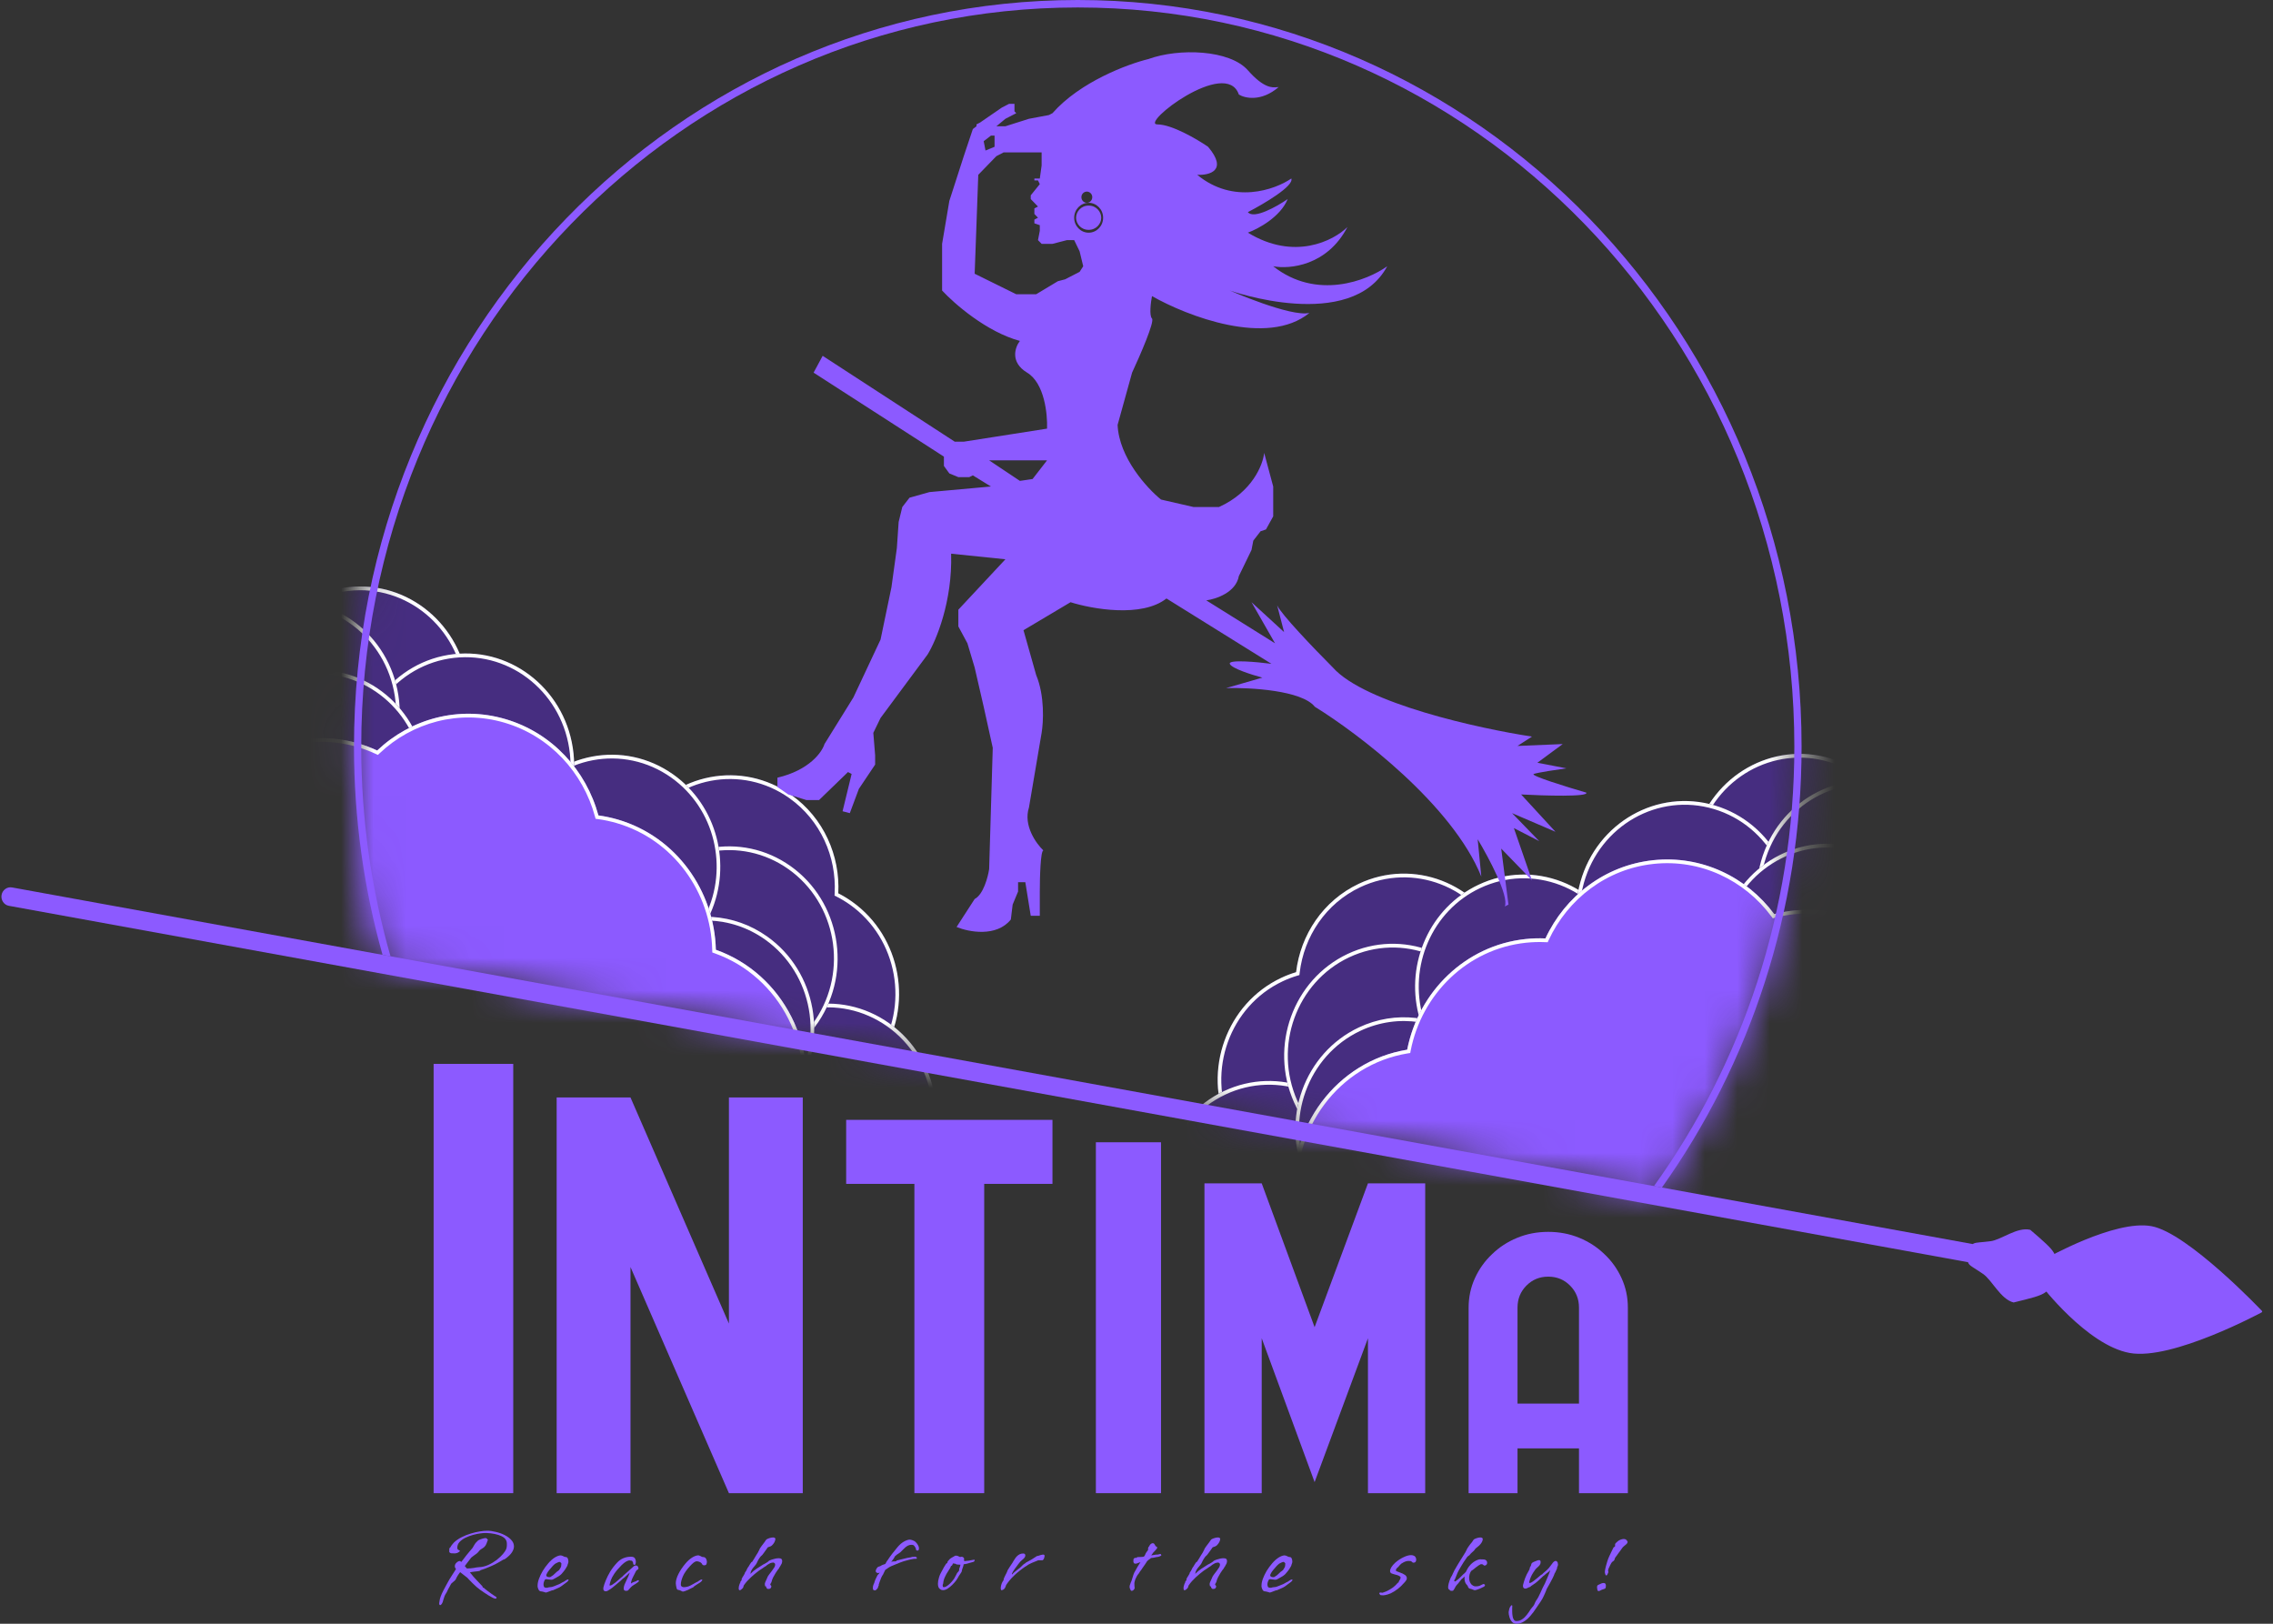 <svg width="70" height="50" viewBox="0 0 70 50" fill="none" xmlns="http://www.w3.org/2000/svg">
<rect x="0" y="0" width="70" height="50" fill="#333333" stroke="none"/>
<mask id="mask0_0_551" style="mask-type:alpha" maskUnits="userSpaceOnUse" x="10" y="0" width="46" height="37">
<mask id="path-1-inside-1_0_551" fill="white">
<path fill-rule="evenodd" clip-rule="evenodd" d="M51.19 36.567C53.894 32.763 55.49 28.069 55.49 22.99C55.49 10.293 45.511 0 33.2 0C20.89 0 10.911 10.293 10.911 22.99C10.911 25.215 11.217 27.366 11.789 29.402L51.19 36.567Z"/>
</mask>
<path fill-rule="evenodd" clip-rule="evenodd" d="M51.19 36.567C53.894 32.763 55.49 28.069 55.49 22.99C55.49 10.293 45.511 0 33.2 0C20.89 0 10.911 10.293 10.911 22.99C10.911 25.215 11.217 27.366 11.789 29.402L51.19 36.567Z" fill="black"/>
<path d="M51.19 36.567L50.891 38.207L51.934 38.397L52.548 37.533L51.19 36.567ZM11.789 29.402L10.184 29.852L10.466 30.855L11.491 31.041L11.789 29.402ZM53.824 22.99C53.824 27.715 52.339 32.073 49.831 35.602L52.548 37.533C55.448 33.452 57.157 28.422 57.157 22.99H53.824ZM33.2 1.667C44.542 1.667 53.824 11.164 53.824 22.99H57.157C57.157 9.421 46.479 -1.667 33.2 -1.667V1.667ZM12.577 22.99C12.577 11.164 21.859 1.667 33.2 1.667V-1.667C19.921 -1.667 9.244 9.421 9.244 22.99H12.577ZM13.394 28.951C12.863 27.061 12.577 25.061 12.577 22.99H9.244C9.244 25.369 9.572 27.672 10.184 29.852L13.394 28.951ZM11.491 31.041L50.891 38.207L51.488 34.927L12.087 27.762L11.491 31.041Z" fill="black" mask="url(#path-1-inside-1_0_551)"/>
</mask>
<g mask="url(#mask0_0_551)">
<path fill-rule="evenodd" clip-rule="evenodd" d="M44.626 33.486C46.305 32.694 47.044 30.648 46.275 28.916C45.507 27.184 43.523 26.422 41.844 27.215C40.747 27.733 40.052 28.785 39.915 29.936C39.759 29.982 39.605 30.041 39.453 30.113C37.774 30.906 37.035 32.952 37.804 34.684C38.572 36.416 40.556 37.177 42.235 36.385C43.332 35.867 44.027 34.815 44.163 33.664C44.319 33.617 44.474 33.558 44.626 33.486Z" fill="#462D80"/>
<path fill-rule="evenodd" clip-rule="evenodd" d="M40.017 30.025L39.946 30.046C39.796 30.091 39.646 30.148 39.499 30.218C37.876 30.984 37.162 32.962 37.905 34.636C38.648 36.31 40.566 37.046 42.189 36.28C43.249 35.78 43.921 34.763 44.053 33.65L44.062 33.575L44.133 33.554C44.283 33.508 44.433 33.451 44.58 33.382C46.203 32.616 46.917 30.638 46.174 28.964C45.431 27.29 43.513 26.553 41.89 27.32C40.83 27.82 40.158 28.837 40.026 29.95L40.017 30.025ZM46.275 28.916C47.044 30.648 46.305 32.694 44.626 33.486C44.474 33.558 44.319 33.617 44.163 33.664C44.027 34.815 43.332 35.867 42.235 36.385C40.556 37.177 38.572 36.416 37.804 34.684C37.035 32.952 37.774 30.906 39.453 30.113C39.605 30.041 39.759 29.982 39.915 29.936C40.052 28.785 40.747 27.733 41.844 27.215C43.523 26.422 45.507 27.184 46.275 28.916Z" fill="white"/>
<path d="M42.122 35.301C42.89 37.033 42.152 39.079 40.473 39.872C38.794 40.664 36.809 39.903 36.041 38.171C35.273 36.439 36.011 34.393 37.69 33.6C39.369 32.808 41.353 33.569 42.122 35.301Z" fill="#462D80"/>
<path fill-rule="evenodd" clip-rule="evenodd" d="M40.426 39.767C42.049 39.001 42.763 37.023 42.02 35.349C41.278 33.675 39.36 32.939 37.737 33.705C36.113 34.471 35.4 36.449 36.142 38.123C36.885 39.797 38.803 40.533 40.426 39.767ZM40.473 39.872C42.152 39.079 42.89 37.033 42.122 35.301C41.353 33.569 39.369 32.808 37.69 33.6C36.011 34.393 35.273 36.439 36.041 38.171C36.809 39.903 38.794 40.664 40.473 39.872Z" fill="white"/>
<path d="M45.932 31.076C46.701 32.808 45.962 34.855 44.283 35.647C42.604 36.44 40.62 35.678 39.852 33.946C39.083 32.214 39.822 30.168 41.501 29.375C43.18 28.583 45.164 29.345 45.932 31.076Z" fill="#462D80"/>
<path fill-rule="evenodd" clip-rule="evenodd" d="M44.237 35.542C45.86 34.776 46.574 32.798 45.831 31.124C45.088 29.45 43.17 28.714 41.547 29.48C39.924 30.246 39.21 32.224 39.953 33.898C40.696 35.572 42.614 36.309 44.237 35.542ZM44.283 35.647C45.962 34.855 46.701 32.808 45.932 31.076C45.164 29.345 43.18 28.583 41.501 29.375C39.822 30.168 39.083 32.214 39.852 33.946C40.62 35.678 42.604 36.44 44.283 35.647Z" fill="white"/>
<path fill-rule="evenodd" clip-rule="evenodd" d="M48.316 33.515C49.995 32.723 50.733 30.676 49.965 28.945C49.196 27.213 47.212 26.451 45.533 27.244C43.998 27.968 43.249 29.74 43.719 31.362C43.103 31.268 42.454 31.352 41.845 31.639C40.166 32.431 39.428 34.478 40.196 36.209C40.965 37.941 42.949 38.703 44.628 37.91C46.162 37.186 46.911 35.414 46.442 33.792C47.058 33.886 47.707 33.802 48.316 33.515Z" fill="#462D80"/>
<path fill-rule="evenodd" clip-rule="evenodd" d="M43.876 31.502L43.703 31.476C43.107 31.385 42.48 31.466 41.892 31.743C40.268 32.51 39.555 34.488 40.297 36.162C41.04 37.836 42.958 38.572 44.581 37.806C46.065 37.106 46.789 35.393 46.335 33.825L46.285 33.652L46.458 33.678C47.054 33.769 47.681 33.688 48.269 33.411C49.892 32.645 50.606 30.666 49.863 28.992C49.12 27.318 47.203 26.582 45.58 27.348C44.096 28.048 43.372 29.761 43.826 31.329L43.876 31.502ZM46.562 33.808C47.142 33.874 47.746 33.784 48.316 33.515C49.995 32.723 50.733 30.676 49.965 28.945C49.196 27.213 47.212 26.451 45.533 27.244C44.036 27.95 43.287 29.653 43.686 31.241C43.697 31.281 43.707 31.322 43.719 31.362C43.679 31.356 43.639 31.351 43.598 31.346C43.018 31.28 42.414 31.37 41.845 31.639C40.166 32.431 39.428 34.478 40.196 36.209C40.965 37.941 42.949 38.703 44.628 37.91C46.124 37.204 46.874 35.501 46.474 33.913C46.464 33.873 46.453 33.832 46.442 33.792C46.482 33.798 46.522 33.804 46.562 33.808Z" fill="white"/>
<path fill-rule="evenodd" clip-rule="evenodd" d="M58.138 29.393C59.911 29.925 61.767 28.874 62.282 27.045C62.798 25.216 61.779 23.302 60.006 22.77C58.848 22.423 57.654 22.751 56.822 23.53C56.675 23.46 56.52 23.401 56.36 23.352C54.587 22.821 52.731 23.872 52.215 25.701C51.7 27.529 52.719 29.443 54.492 29.975C55.65 30.322 56.843 29.994 57.675 29.215C57.823 29.285 57.977 29.345 58.138 29.393Z" fill="#462D80"/>
<path fill-rule="evenodd" clip-rule="evenodd" d="M56.843 23.666L56.776 23.634C56.633 23.567 56.484 23.509 56.328 23.463C54.614 22.949 52.821 23.965 52.322 25.733C51.824 27.5 52.809 29.35 54.523 29.865C55.642 30.2 56.796 29.884 57.6 29.13L57.655 29.079L57.722 29.111C57.864 29.178 58.014 29.236 58.169 29.282C59.883 29.797 61.677 28.781 62.175 27.013C62.674 25.245 61.689 23.395 59.975 22.881C58.855 22.545 57.702 22.862 56.897 23.615L56.843 23.666ZM62.282 27.045C61.767 28.874 59.911 29.925 58.138 29.393C57.977 29.345 57.823 29.285 57.675 29.215C56.843 29.994 55.65 30.322 54.492 29.975C52.719 29.443 51.7 27.529 52.215 25.701C52.731 23.872 54.587 22.821 56.36 23.352C56.52 23.401 56.675 23.46 56.822 23.53C57.654 22.751 58.848 22.423 60.006 22.77C61.779 23.302 62.798 25.216 62.282 27.045Z" fill="white"/>
<path d="M55.093 29.078C54.577 30.907 52.722 31.958 50.949 31.426C49.176 30.894 48.156 28.981 48.672 27.152C49.188 25.323 51.043 24.272 52.816 24.804C54.589 25.336 55.609 27.25 55.093 29.078Z" fill="#462D80"/>
<path fill-rule="evenodd" clip-rule="evenodd" d="M50.98 31.316C52.694 31.83 54.487 30.814 54.986 29.046C55.484 27.278 54.499 25.428 52.785 24.914C51.071 24.4 49.278 25.416 48.779 27.184C48.281 28.952 49.266 30.802 50.98 31.316ZM50.949 31.426C52.722 31.958 54.577 30.907 55.093 29.078C55.609 27.25 54.589 25.336 52.816 24.804C51.043 24.272 49.188 25.323 48.672 27.152C48.156 28.981 49.176 30.894 50.949 31.426Z" fill="white"/>
<path d="M60.654 28.449C60.138 30.278 58.283 31.329 56.51 30.797C54.737 30.265 53.717 28.351 54.233 26.523C54.749 24.694 56.604 23.642 58.377 24.174C60.15 24.706 61.17 26.62 60.654 28.449Z" fill="#462D80"/>
<path fill-rule="evenodd" clip-rule="evenodd" d="M56.541 30.686C58.255 31.201 60.048 30.184 60.547 28.417C61.045 26.649 60.06 24.799 58.346 24.285C56.632 23.771 54.839 24.787 54.34 26.555C53.842 28.322 54.827 30.172 56.541 30.686ZM56.51 30.797C58.283 31.329 60.138 30.278 60.654 28.449C61.17 26.62 60.15 24.706 58.377 24.174C56.604 23.642 54.749 24.694 54.233 26.523C53.717 28.351 54.737 30.265 56.51 30.797Z" fill="white"/>
<path fill-rule="evenodd" clip-rule="evenodd" d="M60.913 31.902C62.686 32.434 64.541 31.382 65.057 29.554C65.573 27.725 64.553 25.811 62.781 25.279C61.16 24.793 59.47 25.63 58.798 27.174C58.391 26.688 57.847 26.313 57.204 26.12C55.431 25.588 53.576 26.64 53.06 28.468C52.544 30.297 53.563 32.211 55.336 32.743C56.957 33.229 58.647 32.392 59.319 30.848C59.726 31.334 60.27 31.709 60.913 31.902Z" fill="#462D80"/>
<path fill-rule="evenodd" clip-rule="evenodd" d="M58.828 27.385L58.714 27.249C58.32 26.779 57.794 26.417 57.173 26.231C55.459 25.716 53.666 26.733 53.167 28.5C52.668 30.268 53.654 32.118 55.368 32.632C56.934 33.102 58.567 32.294 59.217 30.801L59.289 30.637L59.403 30.773C59.797 31.243 60.322 31.605 60.944 31.791C62.658 32.306 64.451 31.289 64.95 29.522C65.449 27.754 64.463 25.904 62.749 25.39C61.183 24.92 59.55 25.728 58.9 27.221L58.828 27.385ZM59.4 30.942C59.797 31.382 60.312 31.721 60.913 31.902C62.686 32.434 64.541 31.382 65.057 29.554C65.573 27.725 64.553 25.811 62.781 25.279C61.2 24.805 59.554 25.589 58.85 27.06C58.832 27.098 58.815 27.135 58.798 27.174C58.772 27.142 58.744 27.111 58.717 27.08C58.319 26.64 57.805 26.3 57.204 26.12C55.431 25.588 53.576 26.64 53.06 28.468C52.544 30.297 53.563 32.211 55.336 32.743C56.917 33.217 58.563 32.433 59.267 30.962C59.285 30.924 59.302 30.887 59.319 30.848C59.345 30.88 59.373 30.911 59.4 30.942Z" fill="white"/>
<path d="M54.64 28.148C53.791 27.005 52.404 26.33 50.914 26.488C49.423 26.646 48.199 27.599 47.594 28.897C47.392 28.888 47.188 28.893 46.981 28.916C45.129 29.112 43.687 30.536 43.336 32.323C41.172 32.676 39.628 34.718 39.856 36.993C40.091 39.346 42.131 41.057 44.412 40.815C45.504 40.699 46.453 40.157 47.12 39.365C47.93 40 48.967 40.331 50.058 40.215C52.144 39.993 53.709 38.216 53.783 36.115C54.472 36.478 55.267 36.647 56.094 36.559C58.376 36.317 60.035 34.212 59.8 31.859C59.565 29.506 57.525 27.795 55.243 28.038C55.037 28.059 54.835 28.097 54.64 28.148Z" fill="#8C5AFF"/>
<path fill-rule="evenodd" clip-rule="evenodd" d="M54.596 28.278L54.551 28.218C53.725 27.105 52.375 26.448 50.925 26.602C49.475 26.757 48.283 27.683 47.694 28.947L47.663 29.015L47.589 29.012C47.393 29.003 47.194 29.009 46.993 29.03C45.191 29.221 43.787 30.607 43.445 32.346L43.43 32.425L43.353 32.437C41.247 32.78 39.745 34.767 39.967 36.981C40.195 39.271 42.181 40.936 44.401 40.7C45.463 40.587 46.387 40.06 47.036 39.289L47.105 39.208L47.188 39.273C47.976 39.891 48.984 40.213 50.047 40.1C52.076 39.885 53.6 38.155 53.672 36.111L53.678 35.931L53.834 36.013C54.504 36.366 55.278 36.53 56.083 36.445C58.303 36.209 59.918 34.161 59.689 31.871C59.46 29.581 57.475 27.916 55.255 28.152C55.053 28.173 54.857 28.209 54.667 28.259L54.596 28.278ZM53.777 36.241C53.779 36.199 53.782 36.157 53.783 36.115C53.819 36.134 53.856 36.153 53.892 36.171C54.556 36.495 55.311 36.642 56.094 36.559C58.376 36.317 60.035 34.212 59.8 31.859C59.565 29.506 57.525 27.795 55.243 28.038C55.037 28.059 54.835 28.097 54.64 28.148C53.791 27.005 52.404 26.33 50.914 26.488C49.423 26.646 48.199 27.599 47.594 28.897C47.392 28.888 47.188 28.893 46.981 28.916C45.129 29.112 43.687 30.536 43.336 32.323C41.172 32.676 39.628 34.718 39.856 36.993C40.091 39.346 42.131 41.057 44.412 40.815C45.504 40.699 46.453 40.157 47.12 39.365C47.93 40 48.967 40.331 50.058 40.215C52.102 39.998 53.646 38.286 53.777 36.241Z" fill="white"/>
<path fill-rule="evenodd" clip-rule="evenodd" d="M20.579 30.161C19.059 29.08 18.676 26.933 19.724 25.365C20.772 23.797 22.855 23.402 24.375 24.483C25.368 25.189 25.875 26.351 25.816 27.508C25.962 27.582 26.104 27.668 26.242 27.766C27.762 28.847 28.145 30.994 27.096 32.562C26.048 34.13 23.966 34.525 22.446 33.444C21.453 32.737 20.945 31.576 21.005 30.419C20.859 30.345 20.717 30.259 20.579 30.161Z" fill="#462D80"/>
<path fill-rule="evenodd" clip-rule="evenodd" d="M25.701 27.578L25.767 27.611C25.908 27.683 26.045 27.765 26.178 27.86C27.648 28.905 28.018 30.981 27.005 32.497C25.991 34.013 23.979 34.394 22.509 33.349C21.549 32.666 21.058 31.544 21.116 30.425L21.12 30.349L21.054 30.316C20.913 30.244 20.775 30.161 20.642 30.067C19.173 29.022 18.803 26.946 19.816 25.43C20.829 23.914 22.842 23.533 24.311 24.578C25.271 25.26 25.762 26.383 25.705 27.502L25.701 27.578ZM19.724 25.365C18.676 26.933 19.059 29.08 20.579 30.161C20.717 30.259 20.859 30.345 21.005 30.419C20.945 31.576 21.453 32.737 22.446 33.444C23.966 34.525 26.048 34.13 27.096 32.562C28.145 30.994 27.762 28.847 26.242 27.766C26.104 27.668 25.962 27.582 25.816 27.508C25.875 26.351 25.368 25.189 24.375 24.483C22.855 23.402 20.772 23.797 19.724 25.365Z" fill="white"/>
<path d="M22.741 32.396C21.692 33.964 22.075 36.111 23.595 37.193C25.115 38.274 27.198 37.879 28.246 36.311C29.294 34.743 28.911 32.596 27.391 31.514C25.871 30.433 23.789 30.828 22.741 32.396Z" fill="#462D80"/>
<path fill-rule="evenodd" clip-rule="evenodd" d="M23.658 37.098C22.189 36.053 21.819 33.977 22.832 32.461C23.846 30.945 25.858 30.564 27.328 31.609C28.797 32.654 29.167 34.73 28.154 36.246C27.141 37.761 25.128 38.143 23.658 37.098ZM23.595 37.193C22.075 36.111 21.692 33.964 22.741 32.396C23.789 30.828 25.871 30.433 27.391 31.514C28.911 32.596 29.294 34.743 28.246 36.311C27.198 37.879 25.115 38.274 23.595 37.193Z" fill="white"/>
<path d="M19.698 27.554C18.65 29.122 19.033 31.269 20.553 32.35C22.073 33.431 24.155 33.037 25.204 31.469C26.252 29.901 25.869 27.753 24.349 26.672C22.829 25.591 20.747 25.986 19.698 27.554Z" fill="#462D80"/>
<path fill-rule="evenodd" clip-rule="evenodd" d="M20.616 32.256C19.147 31.21 18.777 29.135 19.79 27.619C20.803 26.103 22.816 25.722 24.286 26.767C25.755 27.812 26.125 29.888 25.112 31.403C24.099 32.919 22.086 33.301 20.616 32.256ZM20.553 32.35C19.033 31.269 18.65 29.122 19.698 27.554C20.747 25.986 22.829 25.591 24.349 26.672C25.869 27.753 26.252 29.901 25.204 31.469C24.155 33.037 22.073 33.431 20.553 32.35Z" fill="white"/>
<path fill-rule="evenodd" clip-rule="evenodd" d="M16.941 29.528C15.42 28.447 15.038 26.3 16.086 24.732C17.134 23.164 19.216 22.769 20.736 23.85C22.126 24.838 22.565 26.718 21.83 28.231C22.452 28.249 23.077 28.447 23.628 28.839C25.149 29.92 25.531 32.068 24.483 33.636C23.435 35.204 21.353 35.598 19.833 34.517C18.443 33.529 18.004 31.65 18.739 30.137C18.116 30.118 17.491 29.92 16.941 29.528Z" fill="#462D80"/>
<path fill-rule="evenodd" clip-rule="evenodd" d="M21.652 28.34L21.826 28.346C22.428 28.364 23.032 28.555 23.565 28.934C25.035 29.979 25.404 32.055 24.391 33.57C23.378 35.086 21.365 35.468 19.896 34.423C18.553 33.467 18.128 31.651 18.839 30.188L18.917 30.027L18.742 30.022C18.14 30.004 17.537 29.813 17.004 29.434C15.534 28.389 15.164 26.313 16.177 24.797C17.191 23.281 19.203 22.9 20.673 23.945C22.016 24.9 22.441 26.717 21.73 28.179L21.652 28.34ZM18.618 30.131C18.035 30.092 17.456 29.895 16.941 29.528C15.42 28.447 15.038 26.3 16.086 24.732C17.134 23.164 19.216 22.769 20.736 23.85C22.091 24.814 22.543 26.625 21.882 28.118C21.865 28.156 21.848 28.193 21.83 28.231C21.87 28.232 21.911 28.234 21.951 28.237C22.533 28.276 23.113 28.473 23.628 28.839C25.149 29.92 25.531 32.068 24.483 33.636C23.435 35.204 21.353 35.598 19.833 34.517C18.477 33.553 18.026 31.742 18.687 30.25C18.703 30.212 18.721 30.174 18.739 30.137C18.699 30.136 18.658 30.134 18.618 30.131Z" fill="white"/>
<path fill-rule="evenodd" clip-rule="evenodd" d="M7.962 23.711C6.126 23.917 4.476 22.549 4.276 20.656C4.076 18.763 5.402 17.061 7.237 16.854C8.436 16.72 9.556 17.256 10.245 18.172C10.402 18.13 10.564 18.099 10.73 18.08C12.566 17.874 14.216 19.241 14.416 21.135C14.616 23.028 13.29 24.73 11.455 24.937C10.256 25.072 9.136 24.535 8.447 23.619C8.29 23.661 8.128 23.692 7.962 23.711Z" fill="#462D80"/>
<path fill-rule="evenodd" clip-rule="evenodd" d="M10.202 18.303L10.273 18.284C10.425 18.243 10.581 18.213 10.742 18.195C12.517 17.995 14.112 19.317 14.305 21.147C14.499 22.977 13.217 24.623 11.443 24.822C10.284 24.953 9.201 24.434 8.535 23.548L8.49 23.488L8.419 23.507C8.267 23.548 8.111 23.578 7.95 23.596C6.175 23.796 4.58 22.474 4.387 20.644C4.193 18.814 5.475 17.168 7.249 16.969C8.408 16.838 9.491 17.357 10.156 18.243L10.202 18.303ZM4.276 20.656C4.476 22.549 6.126 23.917 7.962 23.711C8.128 23.692 8.29 23.661 8.447 23.619C9.136 24.535 10.256 25.072 11.455 24.937C13.29 24.73 14.616 23.028 14.416 21.135C14.216 19.241 12.566 17.874 10.73 18.08C10.564 18.099 10.402 18.13 10.245 18.172C9.556 17.256 8.436 16.72 7.237 16.854C5.402 17.061 4.076 18.763 4.276 20.656Z" fill="white"/>
<path d="M11.014 23.945C11.214 25.838 12.864 27.206 14.7 27C16.536 26.793 17.862 25.091 17.662 23.198C17.462 21.304 15.811 19.937 13.976 20.143C12.14 20.35 10.814 22.052 11.014 23.945Z" fill="#462D80"/>
<path fill-rule="evenodd" clip-rule="evenodd" d="M14.688 26.885C12.914 27.085 11.318 25.763 11.125 23.933C10.931 22.102 12.213 20.457 13.988 20.257C15.762 20.058 17.357 21.38 17.551 23.21C17.744 25.04 16.463 26.686 14.688 26.885ZM14.7 27C12.864 27.206 11.214 25.838 11.014 23.945C10.814 22.052 12.14 20.35 13.976 20.143C15.811 19.937 17.462 21.304 17.662 23.198C17.862 25.091 16.536 26.793 14.7 27Z" fill="white"/>
<path d="M5.644 22.33C5.844 24.223 7.494 25.591 9.33 25.384C11.165 25.178 12.491 23.476 12.291 21.582C12.091 19.689 10.441 18.322 8.605 18.528C6.769 18.734 5.443 20.436 5.644 22.33Z" fill="#462D80"/>
<path fill-rule="evenodd" clip-rule="evenodd" d="M9.318 25.27C7.543 25.47 5.948 24.148 5.754 22.317C5.561 20.487 6.843 18.842 8.617 18.642C10.392 18.443 11.987 19.765 12.18 21.595C12.374 23.425 11.092 25.07 9.318 25.27ZM9.33 25.384C7.494 25.591 5.844 24.223 5.644 22.33C5.443 20.436 6.769 18.734 8.605 18.528C10.441 18.322 12.091 19.689 12.291 21.582C12.491 23.476 11.165 25.178 9.33 25.384Z" fill="white"/>
<path fill-rule="evenodd" clip-rule="evenodd" d="M4.807 25.684C2.972 25.89 1.321 24.523 1.121 22.629C0.921 20.736 2.247 19.034 4.083 18.828C5.761 18.639 7.284 19.765 7.686 21.406C8.169 21 8.767 20.729 9.433 20.654C11.268 20.448 12.919 21.815 13.119 23.709C13.319 25.602 11.993 27.304 10.158 27.511C8.48 27.699 6.956 26.573 6.554 24.932C6.071 25.338 5.473 25.609 4.807 25.684Z" fill="#462D80"/>
<path fill-rule="evenodd" clip-rule="evenodd" d="M7.621 21.609L7.756 21.495C8.223 21.103 8.801 20.841 9.445 20.768C11.219 20.569 12.815 21.891 13.008 23.721C13.202 25.551 11.92 27.197 10.145 27.396C8.523 27.579 7.051 26.49 6.662 24.904L6.619 24.729L6.484 24.843C6.017 25.235 5.439 25.497 4.795 25.57C3.021 25.769 1.425 24.447 1.232 22.617C1.039 20.787 2.32 19.141 4.095 18.942C5.717 18.759 7.189 19.848 7.578 21.434L7.621 21.609ZM6.459 25.009C5.993 25.372 5.43 25.614 4.807 25.684C2.972 25.89 1.321 24.523 1.121 22.629C0.921 20.736 2.247 19.034 4.083 18.828C5.719 18.643 7.208 19.71 7.654 21.285C7.665 21.325 7.676 21.366 7.686 21.406C7.717 21.38 7.749 21.354 7.782 21.329C8.247 20.966 8.811 20.724 9.433 20.654C11.268 20.448 12.919 21.815 13.119 23.709C13.319 25.602 11.993 27.304 10.158 27.511C8.521 27.695 7.032 26.628 6.586 25.053C6.575 25.013 6.564 24.973 6.554 24.932C6.523 24.958 6.491 24.984 6.459 25.009Z" fill="white"/>
<path d="M11.616 23.11C12.644 22.136 14.124 21.72 15.565 22.143C17.006 22.566 18.052 23.723 18.429 25.109C18.629 25.136 18.83 25.179 19.029 25.237C20.82 25.763 22 27.423 22.046 29.246C24.118 29.981 25.294 32.268 24.687 34.468C24.059 36.743 21.762 38.063 19.556 37.416C18.501 37.106 17.657 36.402 17.133 35.503C16.229 35.983 15.153 36.124 14.097 35.814C12.081 35.222 10.838 33.192 11.119 31.11C10.379 31.344 9.568 31.368 8.768 31.133C6.562 30.486 5.282 28.116 5.91 25.841C6.537 23.566 8.834 22.246 11.04 22.893C11.24 22.952 11.432 23.025 11.616 23.11Z" fill="#8C5AFF"/>
<path fill-rule="evenodd" clip-rule="evenodd" d="M11.638 23.246L11.692 23.195C12.693 22.247 14.133 21.842 15.535 22.253C16.937 22.665 17.955 23.791 18.322 25.14L18.342 25.213L18.415 25.223C18.609 25.249 18.804 25.291 18.999 25.348C20.741 25.859 21.89 27.474 21.934 29.249L21.936 29.329L22.009 29.355C24.026 30.07 25.17 32.296 24.58 34.437C23.969 36.651 21.734 37.935 19.587 37.305C18.559 37.004 17.739 36.319 17.229 35.444L17.175 35.352L17.082 35.401C16.202 35.868 15.155 36.005 14.128 35.703C12.165 35.128 10.956 33.152 11.229 31.125L11.253 30.947L11.086 31C10.366 31.228 9.577 31.251 8.798 31.023C6.651 30.392 5.406 28.087 6.017 25.873C6.628 23.658 8.863 22.374 11.01 23.004C11.205 23.061 11.392 23.132 11.571 23.215L11.638 23.246ZM11.104 31.234C11.108 31.193 11.113 31.151 11.119 31.11C11.08 31.122 11.041 31.134 11.002 31.145C10.294 31.346 9.526 31.355 8.768 31.133C6.562 30.486 5.282 28.116 5.91 25.841C6.537 23.566 8.834 22.246 11.04 22.893C11.24 22.952 11.432 23.025 11.616 23.11C12.644 22.136 14.124 21.72 15.565 22.143C17.006 22.566 18.052 23.723 18.429 25.109C18.629 25.136 18.83 25.179 19.029 25.237C20.82 25.763 22 27.423 22.046 29.246C24.118 29.981 25.294 32.268 24.687 34.468C24.059 36.743 21.762 38.063 19.556 37.416C18.501 37.106 17.657 36.402 17.133 35.503C16.229 35.983 15.153 36.124 14.097 35.814C12.121 35.234 10.888 33.273 11.104 31.234Z" fill="white"/>
</g>
<path fill-rule="evenodd" clip-rule="evenodd" d="M50.936 36.523C53.653 32.74 55.259 28.058 55.259 22.99C55.259 10.42 45.379 0.23 33.192 0.23C21.005 0.23 11.125 10.42 11.125 22.99C11.125 25.233 11.44 27.4 12.026 29.446L11.781 29.402C11.209 27.367 10.902 25.215 10.902 22.99C10.902 10.293 20.882 0 33.192 0C45.502 0 55.482 10.293 55.482 22.99C55.482 28.069 53.885 32.763 51.181 36.567L50.936 36.523Z" fill="#8C5AFF"/>
<path fill-rule="evenodd" clip-rule="evenodd" d="M0.048 27.56C0.075 27.404 0.22 27.3 0.371 27.327L60.737 38.306C60.888 38.333 60.989 38.482 60.963 38.639C60.936 38.795 60.791 38.899 60.64 38.872L0.274 27.893C0.123 27.866 0.022 27.717 0.048 27.56Z" fill="#8C5AFF"/>
<path d="M62.012 40.107C61.611 40.009 61.352 39.422 61.069 39.227C60.591 38.899 60.553 38.98 60.642 38.592C60.73 38.204 60.73 38.294 61.299 38.221C61.637 38.177 62.123 37.772 62.525 37.87C63.386 38.611 63.386 38.608 63.245 39.226C63.103 39.844 63.104 39.841 62.012 40.107Z" fill="#8C5AFF"/>
<path d="M66.248 37.785C67.364 37.987 69.638 40.385 69.638 40.385C69.638 40.385 66.892 41.87 65.59 41.633C64.288 41.397 62.877 39.553 62.877 39.553L63.009 38.783C63.009 38.783 65.132 37.581 66.248 37.785Z" fill="#8C5AFF"/>
<path fill-rule="evenodd" clip-rule="evenodd" d="M69.652 40.411L69.639 40.386L69.659 40.366C69.665 40.372 69.668 40.381 69.666 40.39C69.665 40.399 69.659 40.407 69.652 40.411ZM63.009 38.783L62.996 38.758C62.989 38.762 62.983 38.77 62.982 38.778L62.85 39.548C62.849 39.556 62.851 39.564 62.856 39.571L62.863 39.565C62.856 39.571 62.856 39.571 62.856 39.571L62.856 39.571L62.857 39.572L62.86 39.576C62.863 39.58 62.867 39.585 62.872 39.592C62.883 39.605 62.899 39.626 62.92 39.651C62.961 39.702 63.021 39.775 63.098 39.864C63.251 40.041 63.468 40.28 63.727 40.526C64.243 41.017 64.926 41.542 65.585 41.662C65.916 41.722 66.337 41.673 66.778 41.567C67.221 41.46 67.687 41.296 68.113 41.125C68.538 40.954 68.923 40.776 69.201 40.64C69.34 40.572 69.453 40.515 69.531 40.475C69.57 40.455 69.6 40.439 69.62 40.428C69.63 40.422 69.638 40.418 69.644 40.416L69.65 40.412L69.651 40.411L69.652 40.411C69.652 40.411 69.652 40.411 69.639 40.386C69.659 40.366 69.659 40.366 69.659 40.366L69.657 40.364L69.652 40.359C69.648 40.354 69.641 40.347 69.633 40.339C69.616 40.321 69.591 40.295 69.558 40.262C69.494 40.196 69.401 40.101 69.285 39.987C69.054 39.759 68.735 39.452 68.38 39.14C68.025 38.827 67.636 38.507 67.264 38.253C66.894 37.999 66.538 37.808 66.253 37.757C65.969 37.705 65.623 37.743 65.265 37.827C64.907 37.912 64.536 38.043 64.2 38.181C63.864 38.319 63.563 38.463 63.346 38.573C63.238 38.628 63.15 38.674 63.09 38.706C63.06 38.723 63.036 38.736 63.02 38.744C63.012 38.749 63.006 38.752 63.002 38.755L62.998 38.757L62.996 38.758L62.996 38.758C62.996 38.758 62.996 38.758 63.009 38.783ZM69.592 40.378C69.575 40.361 69.551 40.335 69.519 40.303C69.455 40.237 69.362 40.142 69.247 40.029C69.016 39.801 68.697 39.495 68.344 39.183C67.99 38.871 67.602 38.553 67.233 38.301C66.864 38.048 66.516 37.863 66.243 37.813C65.97 37.763 65.632 37.8 65.278 37.883C64.924 37.967 64.555 38.097 64.221 38.235C63.886 38.372 63.587 38.515 63.371 38.624C63.263 38.679 63.176 38.725 63.116 38.758C63.086 38.774 63.062 38.786 63.047 38.795C63.042 38.798 63.038 38.8 63.035 38.802L62.907 39.545C62.91 39.548 62.912 39.552 62.916 39.556C62.926 39.569 62.942 39.589 62.962 39.614C63.003 39.665 63.063 39.738 63.139 39.826C63.291 40.002 63.508 40.239 63.765 40.483C64.28 40.974 64.953 41.489 65.595 41.605C65.915 41.664 66.326 41.616 66.766 41.511C67.204 41.405 67.668 41.242 68.093 41.072C68.516 40.901 68.9 40.723 69.177 40.588C69.316 40.52 69.428 40.463 69.506 40.423C69.543 40.404 69.572 40.389 69.592 40.378Z" fill="#8C5AFF"/>
<path d="M49.467 48.513C49.461 48.513 49.454 48.507 49.445 48.496C49.442 48.482 49.437 48.469 49.432 48.458C49.426 48.447 49.424 48.43 49.424 48.408C49.424 48.382 49.429 48.345 49.44 48.295C49.451 48.245 49.471 48.171 49.501 48.072C49.517 48.02 49.538 47.968 49.563 47.914C49.588 47.859 49.612 47.809 49.635 47.763C49.66 47.715 49.679 47.677 49.691 47.65C49.691 47.65 49.698 47.645 49.713 47.636C49.727 47.625 49.736 47.617 49.739 47.614H49.737C49.74 47.61 49.741 47.604 49.739 47.597C49.738 47.588 49.737 47.58 49.737 47.572C49.737 47.55 49.743 47.533 49.755 47.52C49.77 47.507 49.784 47.494 49.798 47.481C49.813 47.465 49.835 47.448 49.865 47.431C49.895 47.413 49.931 47.4 49.972 47.393C49.979 47.391 49.986 47.39 49.991 47.39C49.996 47.39 50.002 47.39 50.007 47.39C50.035 47.39 50.058 47.397 50.074 47.409C50.09 47.42 50.101 47.433 50.109 47.448C50.112 47.452 50.116 47.456 50.119 47.462C50.123 47.467 50.125 47.475 50.125 47.484C50.125 47.491 50.121 47.501 50.114 47.514C50.109 47.525 50.096 47.54 50.077 47.558C50.068 47.568 50.054 47.579 50.036 47.592C50.02 47.603 50.005 47.615 49.991 47.63C49.973 47.648 49.956 47.67 49.94 47.694C49.926 47.718 49.911 47.739 49.895 47.757C49.886 47.768 49.87 47.788 49.849 47.818C49.83 47.845 49.81 47.873 49.79 47.901C49.771 47.928 49.755 47.948 49.745 47.961C49.738 47.969 49.732 47.981 49.729 48C49.725 48.018 49.718 48.035 49.707 48.05C49.695 48.064 49.681 48.076 49.665 48.085C49.648 48.094 49.636 48.108 49.627 48.127V48.124C49.618 48.141 49.608 48.16 49.595 48.182C49.584 48.202 49.575 48.222 49.566 48.243C49.548 48.278 49.536 48.304 49.531 48.323C49.526 48.341 49.523 48.355 49.523 48.364C49.523 48.375 49.525 48.383 49.528 48.389C49.533 48.392 49.534 48.402 49.531 48.416C49.524 48.433 49.515 48.453 49.504 48.477C49.493 48.501 49.481 48.513 49.467 48.513ZM49.234 48.993C49.216 48.993 49.205 48.986 49.199 48.974C49.194 48.963 49.191 48.951 49.191 48.938C49.189 48.931 49.188 48.921 49.186 48.91C49.184 48.897 49.183 48.885 49.183 48.872C49.183 48.859 49.185 48.847 49.188 48.836C49.192 48.825 49.2 48.816 49.212 48.808C49.289 48.766 49.347 48.745 49.386 48.745C49.413 48.745 49.431 48.753 49.44 48.77C49.451 48.784 49.456 48.804 49.456 48.83C49.456 48.838 49.455 48.846 49.453 48.855C49.453 48.862 49.452 48.871 49.451 48.88C49.449 48.904 49.433 48.92 49.402 48.929C49.372 48.937 49.347 48.945 49.328 48.954C49.313 48.962 49.297 48.97 49.279 48.979C49.263 48.988 49.248 48.993 49.234 48.993Z" fill="#8C5AFF"/>
<path d="M46.699 50C46.64 50 46.593 49.979 46.559 49.936C46.524 49.896 46.499 49.847 46.484 49.79C46.468 49.735 46.46 49.685 46.46 49.641C46.469 49.599 46.477 49.565 46.482 49.539C46.485 49.515 46.502 49.485 46.53 49.448C46.542 49.435 46.552 49.429 46.559 49.429C46.568 49.429 46.573 49.438 46.573 49.456C46.571 49.475 46.57 49.495 46.57 49.517C46.57 49.544 46.57 49.58 46.57 49.625C46.57 49.669 46.574 49.713 46.581 49.757C46.586 49.803 46.599 49.841 46.618 49.87C46.636 49.901 46.663 49.917 46.699 49.917C46.766 49.917 46.826 49.899 46.878 49.862C46.931 49.827 46.979 49.781 47.022 49.724C47.065 49.669 47.105 49.611 47.142 49.55C47.157 49.528 47.173 49.508 47.191 49.489C47.209 49.471 47.224 49.452 47.236 49.431C47.25 49.409 47.261 49.386 47.268 49.362C47.277 49.339 47.288 49.317 47.3 49.299C47.356 49.22 47.404 49.132 47.445 49.034C47.486 48.938 47.531 48.845 47.581 48.753C47.59 48.733 47.603 48.701 47.621 48.659C47.639 48.617 47.657 48.574 47.675 48.532C47.693 48.488 47.706 48.455 47.715 48.433C47.729 48.389 47.738 48.363 47.742 48.355V48.353C47.724 48.367 47.714 48.377 47.712 48.38C47.711 48.382 47.707 48.386 47.702 48.391C47.698 48.395 47.681 48.409 47.651 48.433L47.645 48.435C47.644 48.434 47.634 48.441 47.616 48.458C47.6 48.472 47.582 48.488 47.562 48.505C47.545 48.521 47.531 48.531 47.522 48.535C47.513 48.542 47.496 48.559 47.471 48.584C47.448 48.608 47.432 48.623 47.423 48.629C47.377 48.673 47.331 48.712 47.287 48.747C47.242 48.78 47.195 48.813 47.145 48.844C47.143 48.844 47.141 48.847 47.137 48.852C47.135 48.858 47.132 48.862 47.127 48.866H47.124C47.118 48.87 47.113 48.871 47.108 48.871C47.102 48.87 47.098 48.87 47.094 48.874L47.03 48.904C47.009 48.914 46.99 48.918 46.974 48.918C46.954 48.918 46.938 48.912 46.923 48.899C46.909 48.886 46.902 48.866 46.902 48.838C46.902 48.833 46.902 48.826 46.902 48.819C46.904 48.81 46.905 48.801 46.907 48.794C46.921 48.737 46.941 48.673 46.966 48.601C46.993 48.528 47.032 48.447 47.084 48.361C47.096 48.341 47.103 48.326 47.105 48.317C47.109 48.308 47.11 48.301 47.11 48.298V48.286C47.11 48.283 47.111 48.278 47.113 48.273C47.115 48.267 47.119 48.258 47.127 48.245C47.141 48.225 47.149 48.209 47.151 48.198C47.154 48.185 47.157 48.173 47.159 48.162C47.167 48.14 47.179 48.126 47.193 48.118C47.208 48.109 47.221 48.102 47.233 48.096C47.264 48.083 47.293 48.071 47.322 48.06C47.352 48.047 47.377 48.041 47.397 48.041C47.422 48.041 47.437 48.052 47.442 48.074C47.444 48.081 47.445 48.088 47.445 48.093C47.445 48.099 47.445 48.105 47.445 48.11C47.445 48.143 47.435 48.172 47.415 48.196C47.398 48.219 47.369 48.248 47.33 48.281C47.316 48.294 47.305 48.304 47.298 48.311C47.291 48.319 47.282 48.329 47.274 48.342C47.266 48.353 47.254 48.372 47.236 48.4H47.233C47.187 48.471 47.154 48.533 47.135 48.584C47.115 48.636 47.102 48.681 47.094 48.72C47.093 48.729 47.093 48.734 47.094 48.736C47.096 48.738 47.1 48.74 47.105 48.742C47.114 48.745 47.122 48.745 47.129 48.742C47.156 48.733 47.188 48.714 47.225 48.687C47.265 48.657 47.304 48.626 47.343 48.593C47.382 48.558 47.417 48.528 47.447 48.505C47.456 48.497 47.465 48.492 47.474 48.488C47.485 48.482 47.493 48.478 47.498 48.474C47.507 48.465 47.514 48.457 47.52 48.449C47.527 48.442 47.534 48.435 47.541 48.43C47.612 48.373 47.667 48.322 47.704 48.278C47.742 48.232 47.771 48.194 47.792 48.162C47.814 48.129 47.834 48.105 47.851 48.091C47.873 48.074 47.892 48.066 47.907 48.066C47.927 48.066 47.942 48.073 47.953 48.088C47.965 48.103 47.973 48.117 47.974 48.132C47.978 48.147 47.98 48.161 47.98 48.176C47.98 48.196 47.976 48.214 47.969 48.229C47.956 48.247 47.951 48.263 47.953 48.276C47.955 48.286 47.95 48.302 47.94 48.322C47.931 48.341 47.921 48.363 47.91 48.389C47.9 48.414 47.889 48.435 47.878 48.449C47.864 48.492 47.843 48.539 47.817 48.593C47.79 48.646 47.762 48.699 47.734 48.75C47.707 48.8 47.684 48.841 47.664 48.874C47.646 48.905 47.637 48.921 47.637 48.921C47.614 48.984 47.587 49.05 47.554 49.12C47.524 49.19 47.489 49.255 47.447 49.316C47.406 49.374 47.36 49.443 47.308 49.52C47.258 49.599 47.202 49.674 47.14 49.746C47.079 49.819 47.011 49.88 46.937 49.928C46.863 49.976 46.784 50 46.699 50Z" fill="#8C5AFF"/>
<path d="M44.712 48.987C44.699 48.987 44.688 48.986 44.68 48.984C44.672 48.982 44.668 48.981 44.666 48.981L44.663 48.979C44.658 48.973 44.654 48.969 44.65 48.965C44.648 48.961 44.645 48.958 44.639 48.954C44.632 48.948 44.623 48.942 44.613 48.935C44.602 48.925 44.597 48.906 44.597 48.877C44.597 48.851 44.602 48.814 44.613 48.766C44.625 48.717 44.648 48.65 44.682 48.568H44.685C44.71 48.529 44.73 48.489 44.746 48.449C44.764 48.407 44.782 48.369 44.8 48.336V48.341C44.8 48.338 44.81 48.32 44.829 48.289C44.849 48.256 44.872 48.216 44.899 48.17C44.928 48.124 44.956 48.078 44.984 48.032C45.013 47.986 45.037 47.947 45.057 47.914C45.078 47.881 45.09 47.862 45.092 47.859V47.864C45.093 47.855 45.1 47.841 45.113 47.823C45.125 47.804 45.133 47.794 45.134 47.792H45.132C45.15 47.763 45.161 47.741 45.166 47.726C45.173 47.71 45.181 47.694 45.188 47.679C45.197 47.663 45.212 47.641 45.233 47.613C45.242 47.598 45.257 47.577 45.279 47.55C45.302 47.522 45.319 47.502 45.33 47.489C45.339 47.48 45.349 47.464 45.362 47.442C45.374 47.418 45.388 47.403 45.402 47.395C45.427 47.382 45.457 47.37 45.493 47.359C45.528 47.348 45.56 47.343 45.589 47.343C45.634 47.343 45.659 47.358 45.664 47.39C45.664 47.452 45.627 47.519 45.554 47.591C45.536 47.609 45.513 47.629 45.485 47.649C45.456 47.669 45.435 47.69 45.42 47.71H45.423C45.404 47.739 45.378 47.767 45.346 47.792C45.315 47.818 45.292 47.841 45.276 47.861C45.264 47.88 45.248 47.895 45.228 47.908C45.208 47.919 45.193 47.932 45.182 47.947C45.102 48.059 45.04 48.155 44.995 48.234C44.951 48.311 44.923 48.36 44.912 48.38C44.905 48.393 44.895 48.413 44.883 48.441C44.872 48.467 44.861 48.493 44.851 48.521C44.84 48.547 44.832 48.566 44.827 48.579C44.818 48.608 44.809 48.628 44.8 48.639C44.791 48.649 44.785 48.661 44.781 48.678C44.785 48.678 44.791 48.683 44.8 48.692C44.809 48.699 44.816 48.7 44.821 48.695L44.915 48.623C44.94 48.603 44.96 48.584 44.974 48.568C44.988 48.551 45.017 48.523 45.059 48.482C45.065 48.478 45.075 48.469 45.092 48.455C45.108 48.44 45.124 48.423 45.142 48.405C45.157 48.376 45.172 48.346 45.188 48.317C45.204 48.285 45.224 48.256 45.247 48.228C45.298 48.164 45.354 48.114 45.413 48.079C45.473 48.043 45.528 48.021 45.578 48.016C45.605 48.016 45.634 48.017 45.664 48.019C45.696 48.019 45.721 48.022 45.739 48.03C45.764 48.043 45.78 48.057 45.787 48.074C45.794 48.09 45.798 48.106 45.798 48.121C45.798 48.141 45.795 48.156 45.79 48.165C45.782 48.176 45.774 48.186 45.763 48.195C45.752 48.204 45.735 48.209 45.712 48.209C45.7 48.205 45.687 48.197 45.675 48.184C45.664 48.171 45.641 48.165 45.605 48.165C45.589 48.172 45.574 48.181 45.56 48.19C45.547 48.197 45.531 48.207 45.511 48.22V48.223C45.486 48.239 45.464 48.255 45.445 48.27C45.427 48.284 45.411 48.298 45.396 48.311C45.389 48.319 45.377 48.328 45.359 48.339C45.343 48.35 45.324 48.363 45.303 48.377H45.306C45.282 48.412 45.266 48.448 45.257 48.485C45.248 48.52 45.244 48.553 45.244 48.584C45.244 48.634 45.252 48.678 45.268 48.717C45.286 48.753 45.305 48.781 45.324 48.799C45.335 48.807 45.35 48.817 45.37 48.83C45.391 48.843 45.416 48.849 45.445 48.849C45.493 48.849 45.532 48.843 45.562 48.833C45.593 48.82 45.632 48.801 45.68 48.777H45.683C45.681 48.776 45.689 48.777 45.707 48.783C45.724 48.788 45.733 48.798 45.733 48.813C45.733 48.822 45.724 48.836 45.707 48.855L45.704 48.857L45.616 48.899C45.609 48.904 45.591 48.913 45.562 48.924C45.535 48.935 45.508 48.945 45.479 48.954C45.451 48.963 45.429 48.968 45.415 48.968C45.41 48.968 45.398 48.964 45.38 48.957C45.363 48.949 45.344 48.942 45.324 48.935C45.306 48.927 45.292 48.924 45.281 48.924C45.257 48.92 45.239 48.911 45.228 48.896C45.217 48.881 45.209 48.866 45.204 48.849C45.199 48.833 45.191 48.82 45.18 48.81C45.128 48.761 45.102 48.693 45.102 48.606C45.102 48.595 45.102 48.585 45.102 48.576C45.104 48.565 45.106 48.554 45.108 48.543C45.093 48.556 45.08 48.569 45.067 48.581C45.055 48.593 45.047 48.6 45.043 48.603L45.014 48.623C44.989 48.652 44.967 48.681 44.947 48.708C44.928 48.734 44.906 48.761 44.883 48.788H44.877C44.877 48.786 44.87 48.796 44.856 48.816C44.842 48.834 44.835 48.843 44.835 48.843C44.831 48.849 44.824 48.862 44.813 48.882C44.803 48.902 44.791 48.923 44.779 48.943C44.768 48.961 44.759 48.973 44.752 48.979C44.741 48.984 44.728 48.987 44.712 48.987Z" fill="#8C5AFF"/>
<path d="M42.595 49.125C42.567 49.125 42.543 49.124 42.523 49.12C42.503 49.116 42.495 49.108 42.496 49.095C42.493 49.095 42.487 49.091 42.48 49.084L42.477 49.078C42.477 49.064 42.482 49.052 42.491 49.043L42.494 49.04C42.495 49.038 42.498 49.037 42.502 49.037C42.514 49.037 42.528 49.039 42.544 49.043C42.56 49.046 42.572 49.047 42.579 49.045C42.656 49.022 42.725 48.991 42.788 48.954C42.852 48.918 42.906 48.879 42.951 48.839C42.969 48.824 42.985 48.808 42.999 48.792C43.015 48.775 43.029 48.759 43.042 48.745C43.045 48.739 43.051 48.736 43.058 48.734C43.067 48.73 43.072 48.727 43.074 48.725L43.077 48.723C43.077 48.719 43.076 48.716 43.074 48.714C43.074 48.711 43.076 48.705 43.079 48.698C43.115 48.646 43.133 48.607 43.133 48.579C43.133 48.563 43.128 48.553 43.12 48.549C43.1 48.53 43.072 48.516 43.037 48.505C43.003 48.494 42.969 48.484 42.935 48.477C42.901 48.468 42.875 48.46 42.857 48.452C42.825 48.438 42.809 48.413 42.809 48.378C42.809 48.343 42.823 48.303 42.849 48.259C42.878 48.213 42.917 48.167 42.967 48.121C43.047 48.051 43.132 47.995 43.221 47.953C43.31 47.909 43.389 47.887 43.456 47.887C43.492 47.887 43.523 47.894 43.55 47.909C43.577 47.923 43.596 47.947 43.606 47.98C43.612 47.997 43.614 48.013 43.614 48.027C43.614 48.051 43.608 48.072 43.596 48.091C43.585 48.107 43.572 48.116 43.556 48.116C43.552 48.116 43.545 48.117 43.534 48.118C43.525 48.12 43.517 48.12 43.51 48.118C43.503 48.115 43.496 48.108 43.489 48.099C43.481 48.09 43.476 48.085 43.473 48.085H43.47C43.463 48.082 43.457 48.078 43.454 48.074C43.452 48.071 43.447 48.069 43.438 48.069H43.427L43.374 48.066C43.347 48.066 43.316 48.072 43.283 48.083C43.249 48.094 43.209 48.115 43.162 48.146V48.143C43.146 48.156 43.129 48.173 43.111 48.193C43.094 48.211 43.077 48.231 43.061 48.251C43.05 48.262 43.038 48.273 43.023 48.284C43.011 48.295 43.003 48.305 42.999 48.314C42.992 48.329 42.988 48.342 42.988 48.353C42.988 48.364 42.993 48.373 43.002 48.38C43.03 48.393 43.07 48.408 43.12 48.425C43.169 48.439 43.221 48.465 43.275 48.502C43.285 48.509 43.296 48.521 43.307 48.538C43.319 48.553 43.325 48.572 43.325 48.596C43.325 48.614 43.322 48.632 43.315 48.648C43.309 48.657 43.301 48.668 43.291 48.681C43.28 48.692 43.273 48.702 43.269 48.712L43.267 48.714C43.234 48.748 43.194 48.791 43.144 48.844C43.094 48.895 43.023 48.95 42.932 49.007C42.863 49.051 42.798 49.081 42.737 49.098C42.676 49.116 42.629 49.125 42.595 49.125Z" fill="#8C5AFF"/>
<path d="M39.101 49.039C39.096 49.039 39.084 49.036 39.066 49.028C39.048 49.023 39.03 49.017 39.01 49.012C38.99 49.006 38.976 49.004 38.967 49.004H38.965C38.931 49.004 38.905 48.99 38.887 48.962C38.871 48.933 38.86 48.906 38.855 48.882C38.853 48.873 38.851 48.864 38.85 48.855C38.85 48.843 38.85 48.833 38.85 48.822C38.85 48.761 38.864 48.692 38.892 48.615C38.921 48.537 38.959 48.457 39.007 48.375C39.057 48.292 39.114 48.215 39.176 48.143C39.24 48.067 39.305 48.009 39.371 47.966C39.437 47.924 39.497 47.9 39.55 47.895C39.579 47.895 39.608 47.903 39.639 47.919C39.669 47.936 39.69 47.944 39.703 47.944H39.706C39.743 47.944 39.768 47.96 39.78 47.991C39.793 48.022 39.799 48.054 39.799 48.085C39.799 48.103 39.796 48.123 39.788 48.143C39.781 48.163 39.775 48.18 39.77 48.193C39.766 48.205 39.766 48.21 39.77 48.206L39.772 48.203C39.753 48.24 39.73 48.278 39.706 48.317C39.682 48.353 39.644 48.402 39.59 48.463C39.569 48.487 39.54 48.511 39.502 48.535C39.467 48.557 39.432 48.577 39.398 48.595C39.364 48.614 39.34 48.627 39.326 48.634C39.312 48.641 39.293 48.645 39.27 48.645C39.246 48.645 39.221 48.642 39.192 48.637C39.165 48.631 39.142 48.628 39.122 48.628C39.112 48.628 39.102 48.629 39.093 48.631C39.084 48.633 39.078 48.639 39.074 48.648C39.046 48.696 39.032 48.743 39.032 48.791C39.032 48.821 39.038 48.845 39.05 48.866C39.065 48.884 39.088 48.893 39.12 48.893C39.13 48.893 39.142 48.892 39.154 48.89C39.167 48.889 39.179 48.885 39.192 48.879C39.222 48.874 39.244 48.871 39.256 48.871C39.269 48.871 39.282 48.869 39.296 48.866C39.312 48.862 39.338 48.853 39.374 48.838C39.413 48.822 39.443 48.809 39.462 48.802C39.483 48.795 39.5 48.788 39.51 48.783C39.523 48.777 39.535 48.771 39.548 48.764C39.56 48.756 39.58 48.745 39.607 48.73C39.626 48.719 39.637 48.714 39.639 48.714C39.642 48.714 39.648 48.712 39.655 48.708C39.662 48.703 39.681 48.69 39.711 48.67C39.743 48.648 39.768 48.637 39.786 48.637C39.798 48.637 39.804 48.641 39.804 48.65C39.804 48.658 39.798 48.669 39.786 48.684C39.775 48.698 39.755 48.716 39.727 48.736C39.697 48.758 39.662 48.784 39.623 48.813C39.585 48.843 39.55 48.866 39.518 48.882C39.508 48.884 39.498 48.889 39.489 48.896C39.482 48.901 39.471 48.906 39.457 48.91L39.307 48.976L39.31 48.973C39.315 48.968 39.309 48.968 39.291 48.973C39.275 48.979 39.254 48.987 39.227 48.998C39.202 49.009 39.177 49.018 39.152 49.026C39.129 49.035 39.112 49.039 39.101 49.039ZM39.205 48.565C39.212 48.565 39.22 48.565 39.227 48.565C39.234 48.563 39.241 48.561 39.248 48.559C39.261 48.548 39.272 48.54 39.283 48.535C39.294 48.529 39.308 48.52 39.326 48.507C39.344 48.494 39.368 48.471 39.401 48.438C39.427 48.41 39.45 48.391 39.47 48.38C39.49 48.367 39.506 48.353 39.518 48.339C39.556 48.285 39.575 48.245 39.577 48.217C39.581 48.19 39.583 48.164 39.583 48.14C39.561 48.111 39.541 48.096 39.524 48.096C39.513 48.096 39.497 48.1 39.475 48.11C39.445 48.123 39.42 48.135 39.401 48.146C39.383 48.157 39.356 48.181 39.32 48.217C39.279 48.261 39.242 48.305 39.208 48.347C39.174 48.387 39.147 48.429 39.128 48.471C39.126 48.478 39.123 48.486 39.12 48.493C39.118 48.499 39.117 48.503 39.117 48.507C39.117 48.527 39.126 48.542 39.144 48.551C39.162 48.56 39.182 48.565 39.205 48.565Z" fill="#8C5AFF"/>
<path d="M36.472 48.968C36.456 48.962 36.448 48.943 36.448 48.91C36.448 48.889 36.45 48.867 36.456 48.841C36.463 48.815 36.473 48.785 36.485 48.75V48.758C36.489 48.758 36.492 48.752 36.496 48.739C36.499 48.726 36.5 48.718 36.499 48.717C36.5 48.706 36.508 48.694 36.52 48.681C36.534 48.666 36.541 48.658 36.539 48.656V48.653C36.542 48.646 36.542 48.641 36.539 48.639C36.535 48.638 36.536 48.63 36.541 48.617C36.561 48.575 36.577 48.547 36.59 48.532C36.602 48.515 36.615 48.492 36.63 48.463V48.468C36.631 48.468 36.633 48.461 36.635 48.446C36.639 48.432 36.643 48.42 36.648 48.41V48.416C36.65 48.409 36.654 48.402 36.659 48.397C36.666 48.389 36.671 48.385 36.672 48.383C36.688 48.353 36.699 48.331 36.705 48.317C36.712 48.302 36.719 48.288 36.726 48.275C36.735 48.261 36.749 48.24 36.769 48.215H36.766C36.773 48.205 36.783 48.19 36.795 48.168C36.81 48.146 36.822 48.127 36.833 48.112C36.845 48.096 36.852 48.091 36.852 48.099V48.101C36.852 48.107 36.859 48.099 36.873 48.077C36.887 48.054 36.904 48.028 36.924 47.997C36.944 47.964 36.961 47.934 36.977 47.908C36.993 47.881 37.003 47.864 37.007 47.859V47.861C37.01 47.856 37.017 47.844 37.028 47.826C37.041 47.805 37.048 47.794 37.05 47.792H37.047C37.065 47.763 37.076 47.741 37.082 47.726C37.089 47.71 37.096 47.694 37.103 47.679C37.112 47.663 37.127 47.641 37.148 47.613L37.242 47.489C37.251 47.48 37.262 47.464 37.274 47.442C37.288 47.418 37.303 47.403 37.317 47.395C37.342 47.382 37.372 47.37 37.408 47.359C37.445 47.348 37.478 47.343 37.507 47.343C37.527 47.343 37.543 47.346 37.555 47.354C37.569 47.359 37.577 47.371 37.579 47.39C37.577 47.417 37.568 47.449 37.55 47.486C37.532 47.521 37.505 47.556 37.469 47.591C37.448 47.609 37.422 47.622 37.392 47.63C37.362 47.635 37.34 47.648 37.328 47.668H37.33C37.311 47.698 37.286 47.733 37.255 47.773C37.227 47.812 37.206 47.841 37.191 47.861C37.177 47.88 37.161 47.896 37.143 47.911C37.125 47.926 37.111 47.942 37.1 47.961C37.074 47.998 37.054 48.029 37.042 48.054C37.029 48.08 37.017 48.106 37.004 48.132C36.993 48.156 36.974 48.183 36.945 48.215C36.894 48.272 36.859 48.319 36.841 48.355C36.823 48.39 36.812 48.427 36.809 48.466C36.816 48.456 36.824 48.448 36.833 48.441C36.872 48.4 36.926 48.356 36.996 48.308C37.067 48.261 37.141 48.214 37.215 48.168H37.221C37.222 48.168 37.231 48.163 37.248 48.154C37.265 48.145 37.284 48.134 37.304 48.121C37.325 48.106 37.343 48.094 37.357 48.085C37.371 48.074 37.376 48.068 37.371 48.068H37.368C37.388 48.056 37.421 48.041 37.469 48.024C37.55 47.997 37.619 47.983 37.678 47.983C37.717 47.983 37.746 47.989 37.764 48.002C37.78 48.019 37.788 48.042 37.788 48.071C37.788 48.093 37.782 48.12 37.772 48.151V48.146C37.77 48.146 37.766 48.153 37.761 48.168C37.756 48.181 37.749 48.192 37.742 48.201C37.741 48.208 37.734 48.22 37.724 48.237C37.713 48.251 37.708 48.259 37.708 48.259V48.256C37.699 48.278 37.69 48.295 37.681 48.306C37.672 48.315 37.661 48.328 37.649 48.344C37.633 48.366 37.611 48.398 37.584 48.441C37.56 48.483 37.535 48.527 37.51 48.573C37.486 48.619 37.47 48.662 37.462 48.703C37.46 48.716 37.452 48.732 37.437 48.752C37.425 48.773 37.42 48.788 37.421 48.797V48.799C37.421 48.803 37.425 48.808 37.432 48.813C37.439 48.819 37.444 48.823 37.445 48.827C37.451 48.834 37.453 48.843 37.453 48.855C37.453 48.871 37.446 48.888 37.432 48.904C37.418 48.921 37.395 48.929 37.362 48.929C37.339 48.929 37.324 48.924 37.317 48.913C37.312 48.901 37.305 48.889 37.296 48.877V48.849L37.285 48.852H37.28C37.273 48.852 37.266 48.847 37.261 48.838V48.835C37.261 48.828 37.259 48.818 37.255 48.805C37.254 48.79 37.253 48.779 37.253 48.772C37.253 48.759 37.258 48.74 37.269 48.714C37.28 48.688 37.291 48.662 37.304 48.637C37.316 48.609 37.325 48.589 37.33 48.576C37.338 48.554 37.355 48.523 37.384 48.485C37.413 48.446 37.443 48.407 37.475 48.366C37.507 48.324 37.531 48.289 37.547 48.261C37.556 48.245 37.562 48.23 37.566 48.217C37.569 48.203 37.571 48.19 37.571 48.179C37.571 48.158 37.565 48.144 37.552 48.135C37.542 48.123 37.528 48.117 37.51 48.115C37.502 48.115 37.49 48.117 37.472 48.121C37.456 48.123 37.439 48.127 37.421 48.135C37.414 48.136 37.4 48.144 37.379 48.157C37.359 48.169 37.34 48.181 37.322 48.193C37.306 48.203 37.301 48.209 37.306 48.209H37.309C37.295 48.218 37.281 48.227 37.269 48.234C37.258 48.239 37.244 48.249 37.226 48.261C37.221 48.267 37.206 48.277 37.183 48.292C37.162 48.306 37.14 48.321 37.116 48.336C37.095 48.351 37.08 48.361 37.071 48.366C36.984 48.431 36.9 48.501 36.819 48.576C36.739 48.65 36.671 48.727 36.614 48.808C36.606 48.817 36.601 48.83 36.597 48.846C36.594 48.863 36.59 48.877 36.584 48.888C36.577 48.901 36.57 48.91 36.563 48.915C36.556 48.919 36.55 48.923 36.547 48.926C36.532 48.945 36.518 48.957 36.504 48.962C36.491 48.966 36.481 48.968 36.472 48.968Z" fill="#8C5AFF"/>
<path d="M34.852 48.987C34.836 48.987 34.825 48.98 34.819 48.965C34.814 48.947 34.806 48.928 34.795 48.91C34.787 48.89 34.785 48.862 34.79 48.827C34.79 48.827 34.794 48.817 34.801 48.797C34.808 48.775 34.815 48.755 34.822 48.736C34.831 48.716 34.84 48.695 34.849 48.673C34.858 48.651 34.868 48.619 34.878 48.579C34.886 48.56 34.894 48.532 34.905 48.493C34.918 48.455 34.933 48.42 34.951 48.389V48.391C34.977 48.342 35.005 48.293 35.033 48.245C35.064 48.195 35.094 48.147 35.124 48.099C35.115 48.106 35.103 48.112 35.087 48.115C35.067 48.123 35.046 48.131 35.023 48.14C35 48.148 34.98 48.151 34.964 48.151C34.941 48.151 34.925 48.142 34.916 48.124C34.909 48.105 34.905 48.096 34.905 48.096V48.093C34.905 48.073 34.905 48.052 34.905 48.03C34.907 48.006 34.921 47.986 34.948 47.969H34.951C34.954 47.969 34.959 47.97 34.967 47.972C34.976 47.974 34.981 47.975 34.983 47.975C34.99 47.971 34.999 47.965 35.01 47.958C35.02 47.951 35.032 47.947 35.044 47.947H35.047C35.077 47.947 35.109 47.946 35.143 47.944C35.177 47.943 35.206 47.939 35.229 47.933C35.239 47.919 35.249 47.905 35.258 47.892C35.267 47.877 35.271 47.868 35.269 47.864C35.271 47.855 35.277 47.842 35.288 47.826C35.3 47.807 35.309 47.794 35.314 47.787C35.318 47.778 35.325 47.768 35.336 47.757C35.348 47.744 35.355 47.736 35.355 47.732V47.729C35.356 47.725 35.357 47.719 35.357 47.71V47.688C35.357 47.679 35.358 47.669 35.36 47.66C35.363 47.649 35.369 47.64 35.376 47.633C35.388 47.62 35.398 47.604 35.405 47.586C35.414 47.567 35.43 47.551 35.453 47.536C35.469 47.525 35.485 47.52 35.499 47.52C35.524 47.52 35.543 47.531 35.555 47.553C35.568 47.573 35.577 47.589 35.584 47.602C35.586 47.61 35.595 47.617 35.611 47.624C35.629 47.63 35.638 47.641 35.638 47.657C35.638 47.672 35.627 47.69 35.606 47.71C35.599 47.719 35.586 47.734 35.569 47.754C35.551 47.772 35.535 47.789 35.52 47.804C35.508 47.817 35.486 47.847 35.453 47.895C35.482 47.893 35.511 47.888 35.542 47.881C35.572 47.874 35.603 47.87 35.635 47.87C35.644 47.872 35.659 47.87 35.681 47.864C35.702 47.857 35.722 47.853 35.74 47.853C35.747 47.853 35.752 47.859 35.756 47.87C35.761 47.879 35.765 47.886 35.766 47.892C35.759 47.903 35.744 47.913 35.721 47.922C35.7 47.931 35.684 47.937 35.673 47.939C35.666 47.939 35.647 47.942 35.617 47.947C35.586 47.953 35.555 47.959 35.523 47.967C35.493 47.972 35.471 47.975 35.459 47.975C35.448 47.973 35.437 47.979 35.427 47.994C35.416 48.007 35.404 48.014 35.389 48.016C35.379 48.031 35.367 48.042 35.355 48.049C35.344 48.055 35.334 48.064 35.325 48.077C35.302 48.112 35.282 48.142 35.266 48.168C35.25 48.192 35.239 48.208 35.231 48.218C35.222 48.228 35.21 48.246 35.194 48.27C35.18 48.292 35.165 48.315 35.148 48.339C35.133 48.363 35.119 48.38 35.108 48.391C35.101 48.402 35.09 48.421 35.074 48.447C35.058 48.47 35.044 48.488 35.033 48.499C35.025 48.512 35.017 48.523 35.012 48.532C35.009 48.541 35.001 48.556 34.991 48.576V48.573C34.982 48.59 34.972 48.612 34.961 48.64C34.951 48.665 34.944 48.69 34.94 48.714C34.938 48.723 34.936 48.733 34.935 48.744C34.935 48.755 34.935 48.766 34.935 48.775C34.935 48.799 34.935 48.821 34.937 48.841C34.941 48.859 34.943 48.876 34.943 48.891C34.943 48.916 34.932 48.939 34.91 48.96C34.891 48.978 34.871 48.987 34.852 48.987ZM35.769 47.889C35.769 47.889 35.768 47.89 35.766 47.892L35.769 47.886V47.889Z" fill="#8C5AFF"/>
<path d="M30.843 48.968C30.827 48.964 30.819 48.945 30.819 48.91C30.819 48.849 30.836 48.784 30.87 48.714C30.88 48.701 30.889 48.688 30.896 48.676C30.905 48.663 30.91 48.648 30.91 48.631C30.91 48.62 30.915 48.604 30.926 48.582C30.936 48.558 30.948 48.533 30.961 48.507C30.975 48.48 30.987 48.456 30.998 48.436C31.009 48.415 31.014 48.403 31.014 48.4C31.018 48.391 31.021 48.38 31.025 48.369C31.03 48.356 31.033 48.35 31.033 48.35C31.051 48.322 31.072 48.288 31.097 48.248C31.124 48.208 31.155 48.161 31.191 48.107H31.188C31.213 48.065 31.235 48.029 31.255 48C31.276 47.968 31.296 47.944 31.314 47.925C31.371 47.866 31.436 47.837 31.509 47.837C31.553 47.837 31.576 47.857 31.576 47.898C31.576 47.933 31.555 47.968 31.514 48.005C31.498 48.02 31.481 48.035 31.463 48.049C31.447 48.062 31.432 48.076 31.418 48.091C31.404 48.107 31.384 48.132 31.359 48.165C31.334 48.197 31.305 48.236 31.271 48.284C31.267 48.289 31.258 48.303 31.241 48.325C31.227 48.345 31.212 48.368 31.196 48.394C31.182 48.418 31.171 48.439 31.164 48.458C31.159 48.474 31.162 48.481 31.175 48.48C31.2 48.443 31.261 48.389 31.359 48.317C31.4 48.288 31.434 48.258 31.461 48.229C31.488 48.199 31.514 48.175 31.541 48.157C31.55 48.153 31.56 48.148 31.57 48.14C31.581 48.133 31.593 48.123 31.605 48.11H31.608C31.656 48.084 31.708 48.056 31.763 48.025C31.818 47.991 31.876 47.955 31.937 47.914C31.942 47.91 31.949 47.91 31.958 47.914C32.038 47.885 32.094 47.87 32.124 47.87C32.154 47.87 32.17 47.884 32.17 47.911C32.17 47.917 32.167 47.931 32.162 47.953C32.158 47.975 32.15 47.996 32.138 48.016C32.127 48.036 32.111 48.047 32.089 48.047H31.972C31.913 48.071 31.849 48.096 31.782 48.124C31.716 48.15 31.647 48.189 31.576 48.242H31.573C31.311 48.421 31.115 48.609 30.985 48.808C30.983 48.817 30.979 48.828 30.974 48.841C30.969 48.854 30.962 48.87 30.955 48.888C30.928 48.936 30.891 48.962 30.843 48.968Z" fill="#8C5AFF"/>
<path d="M29.046 48.965C29.017 48.965 28.995 48.961 28.979 48.952C28.963 48.941 28.948 48.93 28.933 48.919C28.901 48.891 28.885 48.84 28.885 48.767C28.885 48.714 28.895 48.653 28.915 48.585C28.934 48.515 28.966 48.442 29.011 48.367V48.37C29.031 48.333 29.05 48.296 29.07 48.259C29.091 48.222 29.113 48.187 29.137 48.152C29.144 48.144 29.151 48.14 29.158 48.138C29.165 48.134 29.171 48.13 29.174 48.127C29.174 48.119 29.176 48.109 29.18 48.096C29.185 48.082 29.191 48.072 29.198 48.066C29.23 48.022 29.267 47.989 29.308 47.967C29.349 47.945 29.381 47.926 29.404 47.912H29.401C29.412 47.906 29.425 47.903 29.439 47.903C29.475 47.903 29.517 47.917 29.565 47.945C29.572 47.945 29.579 47.944 29.586 47.942C29.595 47.938 29.604 47.936 29.613 47.936C29.631 47.936 29.648 47.943 29.666 47.956C29.686 47.969 29.694 47.989 29.69 48.016C29.689 48.022 29.688 48.026 29.688 48.03C29.688 48.034 29.688 48.038 29.688 48.041C29.688 48.062 29.695 48.072 29.709 48.072C29.716 48.072 29.723 48.071 29.73 48.069C29.738 48.067 29.745 48.066 29.752 48.066C29.771 48.066 29.799 48.063 29.835 48.058C29.87 48.05 29.904 48.044 29.936 48.038C29.97 48.031 29.994 48.028 30.006 48.028C30.013 48.033 30.017 48.039 30.017 48.047C30.017 48.054 30.013 48.062 30.006 48.072C30.001 48.081 29.994 48.087 29.987 48.091C29.987 48.091 29.976 48.095 29.953 48.102C29.931 48.108 29.904 48.115 29.872 48.124C29.84 48.133 29.808 48.142 29.776 48.152C29.746 48.159 29.722 48.164 29.704 48.165L29.677 48.168C29.675 48.19 29.67 48.214 29.661 48.24C29.652 48.266 29.642 48.294 29.631 48.325C29.628 48.335 29.625 48.347 29.623 48.361C29.622 48.374 29.618 48.388 29.613 48.403C29.6 48.425 29.586 48.447 29.57 48.469C29.554 48.491 29.539 48.514 29.524 48.538C29.514 48.556 29.502 48.577 29.49 48.599C29.479 48.619 29.466 48.64 29.45 48.662C29.414 48.71 29.372 48.758 29.324 48.805C29.278 48.851 29.229 48.89 29.18 48.921C29.131 48.951 29.087 48.965 29.046 48.965ZM29.07 48.874C29.105 48.874 29.154 48.849 29.217 48.797C29.281 48.744 29.341 48.676 29.396 48.593H29.393C29.408 48.571 29.422 48.545 29.436 48.516C29.452 48.486 29.465 48.462 29.474 48.441C29.474 48.441 29.478 48.436 29.487 48.425C29.498 48.414 29.509 48.402 29.519 48.389C29.53 48.374 29.536 48.363 29.538 48.356C29.54 48.352 29.541 48.347 29.541 48.342C29.541 48.338 29.54 48.336 29.538 48.334C29.538 48.33 29.538 48.325 29.538 48.317V48.314C29.549 48.287 29.558 48.262 29.565 48.24C29.572 48.218 29.576 48.199 29.578 48.182C29.566 48.182 29.546 48.181 29.519 48.179C29.492 48.177 29.47 48.175 29.452 48.174C29.436 48.172 29.436 48.171 29.452 48.171H29.46C29.46 48.169 29.452 48.165 29.436 48.16C29.42 48.154 29.408 48.15 29.399 48.146C29.393 48.148 29.388 48.149 29.383 48.149C29.374 48.149 29.367 48.147 29.361 48.143C29.358 48.14 29.353 48.141 29.348 48.146C29.341 48.153 29.336 48.163 29.335 48.174C29.333 48.185 29.326 48.197 29.313 48.209L29.311 48.212C29.311 48.211 29.306 48.212 29.297 48.218C29.288 48.223 29.285 48.226 29.287 48.226L29.284 48.232C29.28 48.233 29.278 48.239 29.276 48.248C29.276 48.255 29.273 48.264 29.268 48.273C29.25 48.302 29.23 48.334 29.209 48.367C29.189 48.398 29.171 48.428 29.153 48.458V48.455C29.135 48.488 29.117 48.524 29.099 48.563C29.081 48.601 29.068 48.639 29.059 48.676C29.059 48.685 29.057 48.694 29.054 48.703C29.052 48.711 29.051 48.717 29.051 48.723V48.725C29.051 48.746 29.047 48.763 29.04 48.778C29.033 48.793 29.03 48.807 29.03 48.822C29.035 48.835 29.037 48.845 29.035 48.852C29.033 48.858 29.036 48.862 29.043 48.866C29.052 48.872 29.061 48.874 29.07 48.874Z" fill="#8C5AFF"/>
<path d="M26.948 48.973C26.941 48.973 26.934 48.972 26.929 48.971C26.924 48.969 26.919 48.968 26.916 48.968C26.892 48.964 26.881 48.94 26.881 48.896C26.881 48.88 26.883 48.861 26.886 48.841C26.892 48.819 26.9 48.795 26.91 48.769V48.772C26.912 48.763 26.916 48.755 26.921 48.75C26.926 48.743 26.928 48.737 26.926 48.733C26.926 48.724 26.932 48.707 26.942 48.681C26.955 48.653 26.961 48.639 26.961 48.637V48.634C26.965 48.625 26.972 48.61 26.983 48.59C26.993 48.568 27 48.553 27.004 48.546C27.018 48.516 27.029 48.498 27.036 48.491C27.043 48.483 27.049 48.478 27.055 48.474C27.062 48.47 27.07 48.459 27.079 48.441L27.081 48.438C27.081 48.438 27.082 48.437 27.084 48.435C27.086 48.432 27.088 48.428 27.09 48.424C27.082 48.426 27.075 48.429 27.068 48.433C27.063 48.434 27.055 48.437 27.044 48.441H27.041C27.032 48.441 27.02 48.437 27.004 48.43C26.988 48.421 26.978 48.411 26.974 48.402C26.971 48.391 26.969 48.383 26.969 48.377C26.969 48.354 26.978 48.328 26.996 48.3C27.014 48.271 27.032 48.252 27.049 48.245H27.052C27.061 48.245 27.073 48.241 27.087 48.234C27.101 48.227 27.114 48.221 27.124 48.218H27.13C27.135 48.218 27.139 48.215 27.14 48.209C27.142 48.202 27.149 48.197 27.162 48.195C27.162 48.195 27.173 48.191 27.197 48.182C27.221 48.172 27.243 48.165 27.261 48.16C27.268 48.148 27.275 48.138 27.282 48.129C27.289 48.12 27.292 48.114 27.29 48.113C27.297 48.096 27.306 48.081 27.317 48.066C27.329 48.049 27.342 48.034 27.354 48.019H27.352C27.389 47.962 27.432 47.902 27.48 47.84C27.528 47.777 27.582 47.71 27.643 47.638C27.707 47.563 27.771 47.508 27.833 47.473C27.897 47.436 27.955 47.415 28.007 47.409C28.037 47.409 28.071 47.416 28.109 47.431C28.146 47.446 28.173 47.461 28.189 47.475C28.221 47.505 28.248 47.538 28.269 47.575C28.291 47.611 28.301 47.645 28.301 47.677C28.301 47.695 28.298 47.712 28.291 47.726V47.729C28.283 47.742 28.272 47.748 28.256 47.748C28.243 47.748 28.232 47.745 28.221 47.737C28.212 47.728 28.207 47.717 28.207 47.704C28.206 47.677 28.192 47.647 28.167 47.616C28.144 47.585 28.121 47.57 28.098 47.572C28.091 47.57 28.079 47.569 28.063 47.569C28.029 47.569 27.992 47.579 27.951 47.599C27.912 47.62 27.868 47.656 27.82 47.707C27.782 47.748 27.752 47.778 27.729 47.798C27.706 47.817 27.685 47.831 27.667 47.842C27.651 47.852 27.635 47.862 27.619 47.873C27.605 47.882 27.587 47.897 27.566 47.917C27.558 47.935 27.543 47.962 27.52 47.997C27.497 48.03 27.472 48.063 27.445 48.096C27.454 48.092 27.462 48.09 27.469 48.088C27.478 48.084 27.487 48.082 27.496 48.082C27.507 48.082 27.525 48.081 27.55 48.08C27.575 48.076 27.593 48.074 27.606 48.074V48.069C27.606 48.059 27.61 48.054 27.619 48.052H27.616C27.636 48.047 27.656 48.042 27.675 48.038C27.697 48.033 27.718 48.027 27.739 48.022C27.784 48.012 27.829 48.001 27.873 47.989C27.92 47.976 27.965 47.967 28.01 47.961C28.024 47.961 28.042 47.957 28.063 47.95C28.084 47.943 28.103 47.939 28.119 47.939C28.13 47.939 28.139 47.939 28.146 47.939C28.153 47.937 28.163 47.936 28.175 47.936C28.19 47.936 28.203 47.94 28.216 47.947C28.228 47.955 28.235 47.965 28.237 47.977C28.235 47.992 28.229 48 28.218 48C28.209 48 28.198 48 28.183 48C28.176 48 28.163 48.001 28.143 48.002C28.124 48.004 28.097 48.009 28.063 48.016C28.038 48.022 28.021 48.025 28.012 48.027C28.005 48.029 27.997 48.031 27.988 48.033C27.981 48.035 27.964 48.039 27.937 48.047C27.868 48.063 27.793 48.087 27.713 48.118C27.634 48.15 27.545 48.186 27.445 48.228C27.419 48.24 27.389 48.256 27.357 48.278C27.325 48.298 27.294 48.32 27.263 48.342C27.247 48.371 27.234 48.399 27.223 48.424C27.214 48.448 27.203 48.472 27.189 48.496H27.186C27.172 48.516 27.156 48.544 27.14 48.579C27.126 48.614 27.112 48.65 27.098 48.687C27.085 48.721 27.075 48.751 27.068 48.775C27.061 48.799 27.058 48.81 27.06 48.808C27.064 48.806 27.065 48.807 27.065 48.811C27.067 48.812 27.066 48.815 27.063 48.819C27.056 48.828 27.05 48.841 27.047 48.858C27.043 48.874 27.039 48.888 27.033 48.899C27.026 48.91 27.018 48.92 27.009 48.929C27.002 48.937 26.996 48.942 26.991 48.946C26.983 48.957 26.976 48.964 26.969 48.968C26.962 48.972 26.955 48.973 26.948 48.973Z" fill="#8C5AFF"/>
<path d="M22.773 48.968C22.757 48.962 22.748 48.943 22.748 48.91C22.748 48.889 22.751 48.867 22.757 48.841C22.764 48.815 22.773 48.785 22.786 48.75V48.758C22.79 48.758 22.793 48.752 22.797 48.739C22.8 48.726 22.801 48.718 22.799 48.717C22.801 48.706 22.808 48.694 22.821 48.681C22.835 48.666 22.841 48.658 22.84 48.656V48.653C22.843 48.646 22.843 48.641 22.84 48.639C22.836 48.638 22.837 48.63 22.842 48.617C22.862 48.575 22.878 48.547 22.89 48.532C22.903 48.515 22.916 48.492 22.93 48.463V48.468C22.932 48.468 22.934 48.461 22.936 48.446C22.939 48.432 22.944 48.42 22.949 48.41V48.416C22.951 48.409 22.954 48.402 22.96 48.397C22.967 48.389 22.971 48.385 22.973 48.383C22.989 48.353 23 48.331 23.005 48.317C23.012 48.302 23.02 48.288 23.027 48.275C23.036 48.261 23.05 48.24 23.07 48.215H23.067C23.074 48.205 23.084 48.19 23.096 48.168C23.11 48.146 23.123 48.127 23.134 48.112C23.146 48.096 23.152 48.091 23.152 48.099V48.101C23.152 48.107 23.16 48.099 23.174 48.077C23.188 48.054 23.205 48.028 23.225 47.997C23.244 47.964 23.262 47.934 23.278 47.908C23.294 47.881 23.304 47.864 23.308 47.859V47.861C23.311 47.856 23.318 47.844 23.329 47.826C23.341 47.805 23.349 47.794 23.35 47.792H23.348C23.366 47.763 23.377 47.741 23.383 47.726C23.39 47.71 23.397 47.694 23.404 47.679C23.413 47.663 23.428 47.641 23.449 47.613L23.543 47.489C23.552 47.48 23.563 47.464 23.575 47.442C23.589 47.418 23.604 47.403 23.618 47.395C23.643 47.382 23.673 47.37 23.709 47.359C23.746 47.348 23.779 47.343 23.808 47.343C23.827 47.343 23.843 47.346 23.856 47.354C23.87 47.359 23.878 47.371 23.88 47.39C23.878 47.417 23.868 47.449 23.851 47.486C23.833 47.521 23.806 47.556 23.77 47.591C23.749 47.609 23.723 47.622 23.693 47.63C23.662 47.635 23.641 47.648 23.628 47.668H23.631C23.612 47.698 23.587 47.733 23.556 47.773C23.528 47.812 23.506 47.841 23.492 47.861C23.478 47.88 23.462 47.896 23.444 47.911C23.426 47.926 23.412 47.942 23.401 47.961C23.374 47.998 23.355 48.029 23.342 48.054C23.33 48.08 23.317 48.106 23.305 48.132C23.294 48.156 23.275 48.183 23.246 48.215C23.194 48.272 23.16 48.319 23.142 48.355C23.124 48.39 23.113 48.427 23.11 48.466C23.117 48.456 23.125 48.448 23.134 48.441C23.173 48.4 23.227 48.356 23.297 48.308C23.368 48.261 23.441 48.214 23.516 48.168H23.521C23.523 48.168 23.532 48.163 23.548 48.154C23.566 48.145 23.585 48.134 23.605 48.121C23.626 48.106 23.644 48.094 23.658 48.085C23.672 48.074 23.677 48.068 23.671 48.068H23.669C23.688 48.056 23.722 48.041 23.77 48.024C23.851 47.997 23.92 47.983 23.979 47.983C24.018 47.983 24.047 47.989 24.064 48.002C24.081 48.019 24.089 48.042 24.089 48.071C24.089 48.093 24.083 48.12 24.073 48.151V48.146C24.071 48.146 24.067 48.153 24.062 48.168C24.056 48.181 24.05 48.192 24.043 48.201C24.041 48.208 24.035 48.22 24.024 48.237C24.014 48.251 24.008 48.259 24.008 48.259V48.256C23.999 48.278 23.991 48.295 23.982 48.306C23.973 48.315 23.962 48.328 23.95 48.344C23.933 48.366 23.912 48.398 23.885 48.441C23.86 48.483 23.835 48.527 23.81 48.573C23.787 48.619 23.771 48.662 23.762 48.703C23.761 48.716 23.753 48.732 23.738 48.752C23.726 48.773 23.72 48.788 23.722 48.797V48.799C23.722 48.803 23.726 48.808 23.733 48.813C23.74 48.819 23.744 48.823 23.746 48.827C23.752 48.834 23.754 48.843 23.754 48.855C23.754 48.871 23.747 48.888 23.733 48.904C23.719 48.921 23.695 48.929 23.663 48.929C23.64 48.929 23.625 48.924 23.618 48.913C23.613 48.901 23.605 48.889 23.596 48.877V48.849L23.586 48.852H23.58C23.573 48.852 23.567 48.847 23.562 48.838V48.835C23.562 48.828 23.56 48.818 23.556 48.805C23.555 48.79 23.554 48.779 23.554 48.772C23.554 48.759 23.559 48.74 23.57 48.714C23.58 48.688 23.592 48.662 23.605 48.637C23.617 48.609 23.626 48.589 23.631 48.576C23.638 48.554 23.656 48.523 23.685 48.485C23.713 48.446 23.744 48.407 23.776 48.366C23.808 48.324 23.832 48.289 23.848 48.261C23.857 48.245 23.863 48.23 23.867 48.217C23.87 48.203 23.872 48.19 23.872 48.179C23.872 48.158 23.866 48.144 23.853 48.135C23.843 48.123 23.828 48.117 23.81 48.115C23.803 48.115 23.791 48.117 23.773 48.121C23.757 48.123 23.74 48.127 23.722 48.135C23.715 48.136 23.701 48.144 23.679 48.157C23.66 48.169 23.641 48.181 23.623 48.193C23.607 48.203 23.602 48.209 23.607 48.209H23.61C23.596 48.218 23.582 48.227 23.57 48.234C23.559 48.239 23.545 48.249 23.527 48.261C23.521 48.267 23.507 48.277 23.484 48.292C23.463 48.306 23.44 48.321 23.417 48.336C23.396 48.351 23.381 48.361 23.372 48.366C23.284 48.431 23.201 48.501 23.12 48.576C23.04 48.65 22.971 48.727 22.914 48.808C22.907 48.817 22.902 48.83 22.898 48.846C22.895 48.863 22.89 48.877 22.885 48.888C22.878 48.901 22.871 48.91 22.864 48.915C22.856 48.919 22.851 48.923 22.848 48.926C22.833 48.945 22.819 48.957 22.805 48.962C22.792 48.966 22.782 48.968 22.773 48.968Z" fill="#8C5AFF"/>
<path d="M21.026 49.01C21.021 49.01 21.009 49.005 20.992 48.996C20.976 48.988 20.959 48.98 20.941 48.971C20.925 48.964 20.912 48.96 20.903 48.96H20.901C20.878 48.96 20.861 48.953 20.85 48.938C20.841 48.921 20.835 48.902 20.831 48.88C20.828 48.858 20.824 48.839 20.82 48.825C20.815 48.803 20.812 48.78 20.812 48.756C20.812 48.673 20.839 48.577 20.893 48.469C20.948 48.358 21.021 48.25 21.112 48.143C21.176 48.068 21.241 48.009 21.307 47.967C21.373 47.924 21.433 47.901 21.486 47.895C21.515 47.891 21.544 47.899 21.575 47.917C21.605 47.935 21.627 47.945 21.639 47.945H21.642C21.692 47.945 21.726 47.962 21.743 47.997C21.761 48.03 21.77 48.062 21.77 48.094C21.77 48.121 21.764 48.148 21.751 48.174C21.739 48.192 21.719 48.201 21.692 48.201C21.659 48.201 21.636 48.191 21.626 48.171C21.613 48.141 21.59 48.118 21.556 48.102C21.522 48.085 21.49 48.077 21.46 48.077C21.43 48.077 21.396 48.091 21.361 48.118C21.327 48.146 21.292 48.179 21.256 48.218C21.148 48.334 21.072 48.442 21.029 48.543C20.988 48.643 20.968 48.721 20.968 48.778C20.968 48.785 20.968 48.792 20.968 48.8C20.969 48.805 20.97 48.811 20.97 48.816V48.819C20.97 48.832 20.982 48.846 21.005 48.861C21.028 48.873 21.054 48.878 21.083 48.874C21.131 48.869 21.171 48.861 21.203 48.849C21.235 48.839 21.276 48.818 21.326 48.789C21.328 48.789 21.337 48.784 21.353 48.775C21.369 48.766 21.385 48.757 21.401 48.747C21.419 48.736 21.429 48.731 21.43 48.731C21.45 48.72 21.461 48.714 21.462 48.714C21.466 48.714 21.471 48.712 21.479 48.709C21.486 48.703 21.504 48.69 21.535 48.67C21.567 48.648 21.592 48.637 21.61 48.637C21.622 48.637 21.628 48.642 21.628 48.651C21.628 48.658 21.622 48.669 21.61 48.684C21.599 48.699 21.579 48.716 21.551 48.736C21.515 48.76 21.486 48.779 21.462 48.792C21.441 48.804 21.422 48.817 21.404 48.83C21.386 48.841 21.366 48.858 21.345 48.88L21.342 48.883C21.338 48.883 21.329 48.886 21.313 48.894C21.298 48.901 21.284 48.908 21.27 48.916C21.256 48.921 21.248 48.925 21.246 48.927C21.239 48.932 21.22 48.942 21.19 48.957C21.161 48.97 21.131 48.982 21.099 48.993C21.067 49.004 21.043 49.01 21.026 49.01Z" fill="#8C5AFF"/>
<path d="M18.654 49.001C18.633 49.001 18.615 48.995 18.601 48.982C18.586 48.969 18.579 48.949 18.579 48.921C18.579 48.914 18.58 48.906 18.582 48.899C18.582 48.892 18.583 48.884 18.584 48.877C18.599 48.816 18.623 48.744 18.657 48.662C18.691 48.579 18.735 48.49 18.79 48.397C18.848 48.303 18.918 48.211 19.002 48.121C19.064 48.055 19.131 48.008 19.202 47.98C19.274 47.951 19.349 47.936 19.43 47.936H19.432C19.493 47.936 19.533 47.953 19.553 47.986C19.572 48.017 19.582 48.049 19.582 48.082C19.582 48.121 19.577 48.151 19.566 48.173L19.563 48.176C19.556 48.183 19.547 48.187 19.537 48.187C19.528 48.187 19.519 48.183 19.51 48.176C19.503 48.169 19.499 48.159 19.499 48.146C19.499 48.127 19.496 48.112 19.488 48.099C19.483 48.086 19.476 48.075 19.467 48.066C19.465 48.062 19.461 48.06 19.454 48.06C19.447 48.058 19.439 48.057 19.43 48.057H19.427C19.422 48.057 19.416 48.056 19.411 48.055C19.406 48.051 19.4 48.049 19.395 48.049C19.327 48.049 19.243 48.098 19.143 48.195C19.042 48.298 18.966 48.388 18.916 48.463C18.866 48.538 18.831 48.604 18.812 48.659C18.794 48.712 18.781 48.76 18.772 48.802C18.77 48.817 18.774 48.824 18.785 48.824C18.805 48.824 18.829 48.815 18.857 48.797C18.888 48.778 18.919 48.756 18.951 48.731C18.983 48.705 19.014 48.679 19.044 48.653C19.075 48.626 19.099 48.604 19.117 48.587C19.126 48.578 19.134 48.572 19.141 48.568C19.15 48.564 19.157 48.559 19.162 48.554C19.171 48.547 19.177 48.539 19.181 48.532C19.186 48.525 19.192 48.518 19.2 48.513C19.264 48.456 19.316 48.41 19.355 48.377C19.394 48.343 19.424 48.315 19.446 48.295C19.469 48.274 19.488 48.257 19.505 48.242C19.528 48.218 19.554 48.206 19.582 48.206C19.623 48.206 19.649 48.229 19.66 48.275C19.667 48.301 19.661 48.319 19.641 48.331C19.621 48.34 19.607 48.351 19.598 48.364C19.584 48.382 19.569 48.41 19.553 48.446C19.537 48.481 19.515 48.524 19.488 48.573C19.473 48.605 19.458 48.639 19.446 48.678C19.435 48.715 19.431 48.742 19.435 48.761L19.48 48.731C19.504 48.719 19.529 48.71 19.555 48.703C19.582 48.694 19.604 48.683 19.622 48.67C19.635 48.663 19.645 48.659 19.654 48.659C19.669 48.659 19.676 48.665 19.676 48.678C19.676 48.693 19.665 48.708 19.644 48.722C19.592 48.761 19.551 48.788 19.521 48.805C19.49 48.82 19.458 48.845 19.424 48.88C19.417 48.887 19.402 48.904 19.379 48.932C19.358 48.958 19.342 48.973 19.333 48.979C19.326 48.983 19.318 48.984 19.309 48.984C19.302 48.986 19.295 48.987 19.288 48.987C19.263 48.987 19.248 48.984 19.242 48.979C19.239 48.975 19.233 48.971 19.226 48.968C19.221 48.966 19.217 48.961 19.213 48.951C19.209 48.937 19.208 48.924 19.208 48.913C19.208 48.88 19.216 48.841 19.232 48.797C19.25 48.751 19.273 48.7 19.301 48.645C19.325 48.599 19.341 48.563 19.352 48.537C19.363 48.512 19.371 48.49 19.376 48.474C19.381 48.456 19.388 48.438 19.395 48.422C19.37 48.446 19.344 48.47 19.317 48.496C19.291 48.522 19.259 48.55 19.224 48.582C19.218 48.585 19.211 48.591 19.202 48.598C19.193 48.604 19.187 48.607 19.184 48.609L19.111 48.678C19.061 48.719 19.017 48.756 18.978 48.791C18.938 48.826 18.898 48.859 18.857 48.891C18.816 48.922 18.767 48.954 18.71 48.987C18.689 48.996 18.67 49.001 18.654 49.001Z" fill="#8C5AFF"/>
<path d="M16.807 49.039C16.802 49.039 16.79 49.036 16.772 49.028C16.755 49.023 16.736 49.017 16.716 49.012C16.697 49.006 16.682 49.004 16.673 49.004H16.671C16.637 49.004 16.611 48.99 16.593 48.962C16.577 48.933 16.566 48.906 16.561 48.882C16.559 48.873 16.557 48.864 16.556 48.855C16.556 48.843 16.556 48.833 16.556 48.822C16.556 48.761 16.57 48.692 16.599 48.615C16.627 48.537 16.665 48.457 16.713 48.375C16.763 48.292 16.82 48.215 16.882 48.143C16.946 48.067 17.011 48.009 17.077 47.966C17.143 47.924 17.203 47.9 17.256 47.895C17.285 47.895 17.314 47.903 17.345 47.919C17.375 47.936 17.396 47.944 17.409 47.944H17.412C17.449 47.944 17.474 47.96 17.486 47.991C17.499 48.022 17.505 48.054 17.505 48.085C17.505 48.103 17.502 48.123 17.494 48.143C17.487 48.163 17.481 48.18 17.476 48.193C17.472 48.205 17.472 48.21 17.476 48.206L17.479 48.203C17.459 48.24 17.437 48.278 17.412 48.317C17.388 48.353 17.35 48.402 17.297 48.463C17.275 48.487 17.246 48.511 17.208 48.535C17.173 48.557 17.138 48.577 17.104 48.595C17.07 48.614 17.046 48.627 17.032 48.634C17.017 48.641 16.999 48.645 16.976 48.645C16.952 48.645 16.927 48.642 16.898 48.637C16.871 48.631 16.848 48.628 16.828 48.628C16.818 48.628 16.808 48.629 16.799 48.631C16.79 48.633 16.784 48.639 16.78 48.648C16.752 48.696 16.738 48.743 16.738 48.791C16.738 48.821 16.744 48.845 16.756 48.866C16.77 48.884 16.794 48.893 16.826 48.893C16.837 48.893 16.848 48.892 16.861 48.89C16.873 48.889 16.886 48.885 16.898 48.879C16.928 48.874 16.95 48.871 16.962 48.871C16.975 48.871 16.988 48.869 17.002 48.866C17.018 48.862 17.044 48.853 17.08 48.838C17.119 48.822 17.149 48.809 17.168 48.802C17.19 48.795 17.206 48.788 17.216 48.783C17.229 48.777 17.241 48.771 17.254 48.764C17.266 48.756 17.286 48.745 17.313 48.73C17.332 48.719 17.343 48.714 17.345 48.714C17.348 48.714 17.354 48.712 17.361 48.708C17.368 48.703 17.387 48.69 17.417 48.67C17.449 48.648 17.474 48.637 17.492 48.637C17.504 48.637 17.511 48.641 17.511 48.65C17.511 48.658 17.504 48.669 17.492 48.684C17.481 48.698 17.462 48.716 17.433 48.736C17.403 48.758 17.368 48.784 17.329 48.813C17.291 48.843 17.256 48.866 17.224 48.882C17.214 48.884 17.204 48.889 17.195 48.896C17.188 48.901 17.177 48.906 17.163 48.91L17.013 48.976L17.016 48.973C17.021 48.968 17.015 48.968 16.997 48.973C16.981 48.979 16.96 48.987 16.933 48.998C16.908 49.009 16.883 49.018 16.858 49.026C16.835 49.035 16.818 49.039 16.807 49.039ZM16.911 48.565C16.919 48.565 16.926 48.565 16.933 48.565C16.94 48.563 16.947 48.561 16.954 48.559C16.967 48.548 16.978 48.54 16.989 48.535C17 48.529 17.014 48.52 17.032 48.507C17.05 48.494 17.075 48.471 17.107 48.438C17.133 48.41 17.157 48.391 17.176 48.38C17.196 48.367 17.212 48.353 17.224 48.339C17.262 48.285 17.281 48.245 17.283 48.217C17.287 48.19 17.289 48.164 17.289 48.14C17.267 48.111 17.247 48.096 17.23 48.096C17.219 48.096 17.203 48.1 17.182 48.11C17.151 48.123 17.126 48.135 17.107 48.146C17.089 48.157 17.062 48.181 17.026 48.217C16.985 48.261 16.948 48.305 16.914 48.347C16.88 48.387 16.854 48.429 16.834 48.471C16.832 48.478 16.829 48.486 16.826 48.493C16.824 48.499 16.823 48.503 16.823 48.507C16.823 48.527 16.832 48.542 16.85 48.551C16.868 48.56 16.888 48.565 16.911 48.565Z" fill="#8C5AFF"/>
<path d="M13.557 49.426C13.536 49.426 13.525 49.408 13.525 49.371C13.527 49.351 13.533 49.311 13.544 49.252C13.557 49.195 13.578 49.135 13.608 49.07C13.623 49.041 13.64 49.005 13.662 48.962C13.685 48.918 13.709 48.873 13.734 48.827C13.759 48.779 13.782 48.737 13.804 48.7C13.825 48.662 13.841 48.633 13.852 48.615C13.879 48.573 13.91 48.524 13.945 48.469C13.981 48.412 14.014 48.36 14.044 48.314C14.019 48.288 14.007 48.26 14.007 48.229C14.007 48.186 14.025 48.15 14.06 48.118C14.096 48.085 14.128 48.069 14.157 48.069C14.169 48.069 14.179 48.072 14.186 48.077V48.08C14.186 48.08 14.187 48.083 14.189 48.088C14.192 48.092 14.197 48.095 14.202 48.099C14.22 48.079 14.235 48.06 14.248 48.044C14.262 48.026 14.269 48.016 14.269 48.016C14.292 47.983 14.321 47.946 14.355 47.903C14.389 47.861 14.423 47.819 14.459 47.776C14.495 47.734 14.525 47.698 14.55 47.669C14.557 47.66 14.566 47.645 14.577 47.624C14.589 47.602 14.601 47.581 14.614 47.561C14.627 47.539 14.637 47.523 14.646 47.514C14.66 47.501 14.676 47.485 14.694 47.465C14.712 47.444 14.729 47.431 14.745 47.423C14.775 47.408 14.811 47.395 14.852 47.382C14.893 47.369 14.929 47.362 14.959 47.362C14.975 47.362 14.989 47.37 14.999 47.385C15.01 47.399 15.018 47.41 15.023 47.418C15.016 47.44 15.004 47.475 14.986 47.523C14.97 47.568 14.947 47.605 14.919 47.633C14.894 47.655 14.863 47.677 14.825 47.699C14.79 47.719 14.765 47.741 14.75 47.765C14.736 47.787 14.712 47.812 14.678 47.84C14.644 47.865 14.611 47.889 14.579 47.911C14.547 47.934 14.525 47.951 14.512 47.964C14.505 47.975 14.489 47.996 14.464 48.027C14.441 48.057 14.415 48.09 14.387 48.127C14.36 48.163 14.336 48.196 14.314 48.223L14.379 48.298C14.461 48.298 14.532 48.292 14.593 48.281C14.653 48.268 14.703 48.261 14.742 48.259C14.844 48.255 14.942 48.232 15.037 48.19C15.133 48.146 15.22 48.093 15.299 48.033C15.377 47.97 15.441 47.91 15.489 47.853C15.537 47.797 15.57 47.747 15.588 47.705C15.605 47.66 15.613 47.599 15.609 47.52C15.605 47.422 15.546 47.348 15.43 47.296C15.314 47.245 15.164 47.214 14.98 47.205C14.938 47.203 14.88 47.207 14.807 47.216C14.733 47.225 14.655 47.241 14.571 47.263C14.489 47.285 14.411 47.315 14.336 47.351C14.261 47.388 14.199 47.432 14.151 47.484C14.105 47.535 14.082 47.595 14.082 47.663C14.082 47.687 14.089 47.705 14.103 47.716C14.117 47.727 14.131 47.735 14.143 47.74C14.158 47.746 14.165 47.752 14.165 47.76C14.165 47.765 14.154 47.775 14.133 47.79C14.118 47.803 14.098 47.814 14.071 47.823C14.044 47.831 14.027 47.834 14.018 47.834C13.976 47.834 13.939 47.833 13.905 47.831C13.873 47.828 13.85 47.814 13.836 47.79V47.787C13.836 47.743 13.836 47.714 13.836 47.699C13.837 47.684 13.84 47.675 13.844 47.671C13.849 47.668 13.855 47.662 13.862 47.655C13.871 47.646 13.883 47.627 13.897 47.6C13.901 47.592 13.909 47.581 13.921 47.567C13.935 47.55 13.949 47.534 13.961 47.52C13.974 47.505 13.981 47.497 13.983 47.495C14.052 47.431 14.133 47.376 14.223 47.332C14.314 47.286 14.407 47.249 14.502 47.222C14.598 47.192 14.689 47.171 14.774 47.158C14.862 47.144 14.938 47.136 15.002 47.136C15.086 47.136 15.175 47.148 15.269 47.172C15.366 47.194 15.456 47.226 15.54 47.269C15.625 47.311 15.695 47.362 15.748 47.423C15.802 47.482 15.828 47.547 15.828 47.619C15.828 47.676 15.807 47.738 15.764 47.804C15.721 47.87 15.65 47.938 15.55 48.008C15.54 48.015 15.528 48.02 15.515 48.022C15.503 48.024 15.492 48.028 15.483 48.036L15.366 48.105C15.325 48.129 15.286 48.15 15.251 48.168C15.215 48.186 15.176 48.205 15.133 48.223C15.092 48.24 15.04 48.261 14.978 48.287C14.965 48.292 14.947 48.3 14.922 48.309C14.897 48.316 14.872 48.324 14.847 48.334C14.822 48.341 14.803 48.347 14.791 48.353C14.78 48.358 14.782 48.361 14.796 48.361H14.799C14.77 48.374 14.742 48.381 14.713 48.383C14.684 48.385 14.653 48.389 14.619 48.394C14.619 48.394 14.603 48.396 14.571 48.4C14.539 48.403 14.506 48.41 14.472 48.419C14.486 48.436 14.499 48.451 14.51 48.466C14.522 48.479 14.528 48.485 14.528 48.485C14.548 48.515 14.588 48.562 14.649 48.626C14.711 48.69 14.777 48.76 14.847 48.836C14.857 48.847 14.863 48.857 14.863 48.866C14.865 48.873 14.867 48.88 14.871 48.885C14.88 48.887 14.889 48.891 14.9 48.896C14.913 48.902 14.921 48.909 14.924 48.918C14.942 48.933 14.971 48.955 15.01 48.985C15.049 49.016 15.09 49.046 15.133 49.076C15.176 49.107 15.21 49.131 15.237 49.147H15.235C15.258 49.157 15.273 49.166 15.28 49.175C15.289 49.184 15.293 49.192 15.293 49.2C15.293 49.209 15.288 49.216 15.277 49.222C15.268 49.227 15.26 49.229 15.253 49.227C15.236 49.227 15.207 49.217 15.168 49.197C15.129 49.177 15.085 49.152 15.037 49.123C14.99 49.093 14.944 49.063 14.898 49.032C14.853 49 14.815 48.974 14.783 48.952C14.752 48.929 14.717 48.901 14.675 48.866C14.636 48.829 14.597 48.792 14.558 48.756C14.52 48.717 14.487 48.684 14.459 48.656C14.43 48.627 14.412 48.607 14.403 48.596C14.399 48.588 14.384 48.575 14.357 48.557C14.332 48.537 14.303 48.514 14.269 48.488C14.235 48.46 14.202 48.435 14.17 48.411C14.118 48.481 14.084 48.532 14.068 48.565C14.052 48.598 14.04 48.624 14.031 48.642C14.013 48.666 13.986 48.691 13.951 48.717C13.915 48.743 13.893 48.766 13.884 48.786C13.875 48.806 13.862 48.83 13.846 48.858C13.83 48.885 13.815 48.912 13.801 48.938C13.787 48.962 13.778 48.981 13.774 48.996C13.769 49.012 13.753 49.041 13.726 49.081C13.699 49.122 13.676 49.18 13.656 49.255C13.642 49.318 13.625 49.362 13.606 49.387C13.588 49.413 13.572 49.426 13.557 49.426ZM15.031 47.415C15.031 47.426 15.029 47.427 15.023 47.418C15.029 47.399 15.031 47.397 15.031 47.412V47.415Z" fill="#8C5AFF"/>
<path d="M47.68 37.933C48.023 37.933 48.342 37.994 48.638 38.117C48.935 38.239 49.193 38.408 49.414 38.623C49.634 38.83 49.809 39.075 49.938 39.358C50.068 39.642 50.132 39.944 50.132 40.266V45.979H48.627V44.6H46.734V45.979H45.228V40.266C45.228 39.944 45.293 39.642 45.422 39.358C45.552 39.075 45.727 38.83 45.947 38.623C46.167 38.408 46.426 38.239 46.722 38.117C47.019 37.994 47.338 37.933 47.68 37.933ZM48.627 43.221V40.266C48.627 39.998 48.536 39.772 48.353 39.588C48.171 39.404 47.947 39.312 47.68 39.312C47.414 39.312 47.19 39.404 47.008 39.588C46.825 39.772 46.734 39.998 46.734 40.266V43.221H48.627Z" fill="#8C5AFF"/>
<path d="M42.128 36.439H43.891V45.98H42.128V41.209L40.485 45.639L38.856 41.209V45.98H37.093V36.439H38.856L40.485 40.868L42.128 36.439Z" fill="#8C5AFF"/>
<path d="M33.749 35.174H35.755V45.979H33.749V35.174Z" fill="#8C5AFF"/>
<path d="M26.059 36.455V34.484H32.412V36.455H30.31V45.979H28.16V36.455H26.059Z" fill="#8C5AFF"/>
<path d="M22.448 33.795H24.722V45.979H22.448L19.417 39.017V45.979H17.143V33.795H19.417L22.448 40.757V33.795Z" fill="#8C5AFF"/>
<path d="M13.354 32.76H15.806V45.979H13.354V32.76Z" fill="#8C5AFF"/>
<path fill-rule="evenodd" clip-rule="evenodd" d="M31.13 28.315C30.685 28.867 29.83 28.698 29.459 28.545L30.016 27.683C30.283 27.545 30.424 27.012 30.462 26.763L30.573 23.027L30.294 21.763L30.016 20.556L29.793 19.809L29.514 19.291V18.774L30.963 17.222L29.291 17.05C29.336 18.521 28.827 19.732 28.567 20.153L27.118 22.108L26.895 22.567L26.951 23.257V23.544L26.45 24.292L26.171 25.039L25.948 24.981L26.227 23.832L26.115 23.774L25.224 24.636H24.834L24.276 24.464L23.942 24.234V23.947C24.923 23.717 25.316 23.161 25.391 22.912L26.282 21.475L27.118 19.694L27.453 18.084L27.62 16.877L27.675 16.073L27.787 15.613L28.01 15.326L28.623 15.153L30.517 14.981L29.96 14.638L29.849 14.693H29.514L29.236 14.578L29.069 14.348V14.061L25.056 11.475L25.335 10.957L29.403 13.601H29.681L32.245 13.199C32.263 12.758 32.167 11.797 31.632 11.475C31.097 11.153 31.26 10.689 31.409 10.498C30.384 10.222 29.384 9.348 29.013 8.946V7.509L29.236 6.187L29.681 4.808L29.96 3.974L30.072 3.888V3.831L30.183 3.773L30.35 3.658L30.517 3.543L30.685 3.428L30.852 3.313L31.075 3.198H31.242V3.428L31.297 3.486L31.186 3.543L30.963 3.658L30.685 3.888H30.963L31.688 3.658L32.301 3.543L32.412 3.486C33.259 2.52 34.734 1.972 35.365 1.819C36.313 1.474 37.873 1.532 38.43 2.164C38.922 2.722 39.182 2.698 39.326 2.685C39.345 2.683 39.362 2.681 39.378 2.681C38.843 3.141 38.337 3.026 38.152 2.911C37.762 1.762 35.087 3.831 35.644 3.831C36.09 3.831 36.87 4.29 37.204 4.52C37.828 5.256 37.242 5.402 36.87 5.383C37.984 6.302 39.266 5.842 39.768 5.497C39.857 5.727 38.913 6.283 38.43 6.532C38.609 6.762 39.322 6.36 39.656 6.13C39.433 6.681 38.746 7.049 38.43 7.164C39.857 8.038 41.068 7.413 41.495 6.992C40.871 8.187 39.712 8.295 39.21 8.199C40.548 9.256 42.108 8.639 42.721 8.199C41.606 10.268 37.873 8.946 37.873 8.946C37.873 8.946 39.749 9.77 40.325 9.636C39.032 10.693 36.554 9.731 35.477 9.118C35.44 9.31 35.388 9.716 35.477 9.808C35.566 9.9 35.105 10.957 34.864 11.475L34.418 13.084C34.463 14.096 35.328 15.038 35.755 15.383L36.758 15.613H37.539C38.564 15.153 38.895 14.31 38.932 13.946L39.21 14.981V15.9L38.987 16.303L38.82 16.36L38.597 16.648L38.542 16.935L38.319 17.395L38.152 17.739C38.062 18.245 37.446 18.448 37.149 18.487L39.266 19.809L38.542 18.544L39.545 19.464L39.331 18.638C39.439 18.897 40.452 19.958 41.049 20.556C42.03 21.659 45.544 22.433 47.179 22.682L46.733 22.97L48.126 22.912L47.346 23.487L48.238 23.659C47.959 23.698 47.368 23.786 47.235 23.832C47.101 23.878 48.256 24.234 48.851 24.407C48.94 24.544 47.55 24.502 46.845 24.464L47.903 25.613L46.566 25.039L47.402 25.901L46.622 25.499L47.179 27.108L46.232 26.131L46.455 27.855L46.343 27.913C46.477 27.591 45.842 26.399 45.507 25.843L45.619 26.993C44.727 24.786 41.829 22.587 40.492 21.763C40.091 21.257 38.505 21.169 37.762 21.188L38.876 20.866C38.56 20.782 37.918 20.579 37.873 20.441C37.828 20.303 38.709 20.383 39.155 20.441L35.923 18.429C35.165 19.027 33.638 18.755 32.969 18.544L31.52 19.406L31.91 20.786C32.178 21.429 32.133 22.242 32.078 22.567L31.688 24.866C31.509 25.418 31.91 25.977 32.133 26.188C32.044 26.188 32.022 27.031 32.022 27.453V28.2H31.743L31.576 27.165H31.353V27.453L31.186 27.855L31.13 28.315ZM39.322 18.602C39.322 18.611 39.325 18.623 39.331 18.638L39.322 18.602ZM32.078 4.693V5.095L32.022 5.497H31.855V5.555H31.966L32.022 5.67L31.743 6.015V6.13L31.966 6.36L31.855 6.417V6.589L31.966 6.704L31.855 6.762V6.877L32.022 6.934V7.107L31.966 7.394L32.078 7.509H32.412L32.858 7.394H33.081L33.248 7.739L33.359 8.199L33.248 8.371L32.802 8.601L32.579 8.659L31.91 9.061H31.297L30.016 8.429L30.072 6.906L30.127 5.383L30.406 5.095L30.685 4.808L30.907 4.693H32.078ZM31.799 14.751L32.245 14.176H31.353H30.462L31.409 14.808L31.799 14.751ZM30.629 4.52L30.35 4.635L30.294 4.348L30.517 4.176H30.629V4.52ZM33.638 6.072C33.638 6.168 33.563 6.245 33.471 6.245C33.378 6.245 33.303 6.168 33.303 6.072C33.303 5.977 33.378 5.9 33.471 5.9C33.563 5.9 33.638 5.977 33.638 6.072ZM33.526 6.331C33.288 6.331 33.139 6.523 33.139 6.705C33.139 6.887 33.288 7.078 33.526 7.078C33.764 7.078 33.914 6.887 33.914 6.705C33.914 6.523 33.764 6.331 33.526 6.331ZM33.526 7.165C33.773 7.165 33.972 6.959 33.972 6.705C33.972 6.451 33.773 6.245 33.526 6.245C33.28 6.245 33.081 6.451 33.081 6.705C33.081 6.959 33.28 7.165 33.526 7.165Z" fill="#8C5AFF"/>
</svg>
